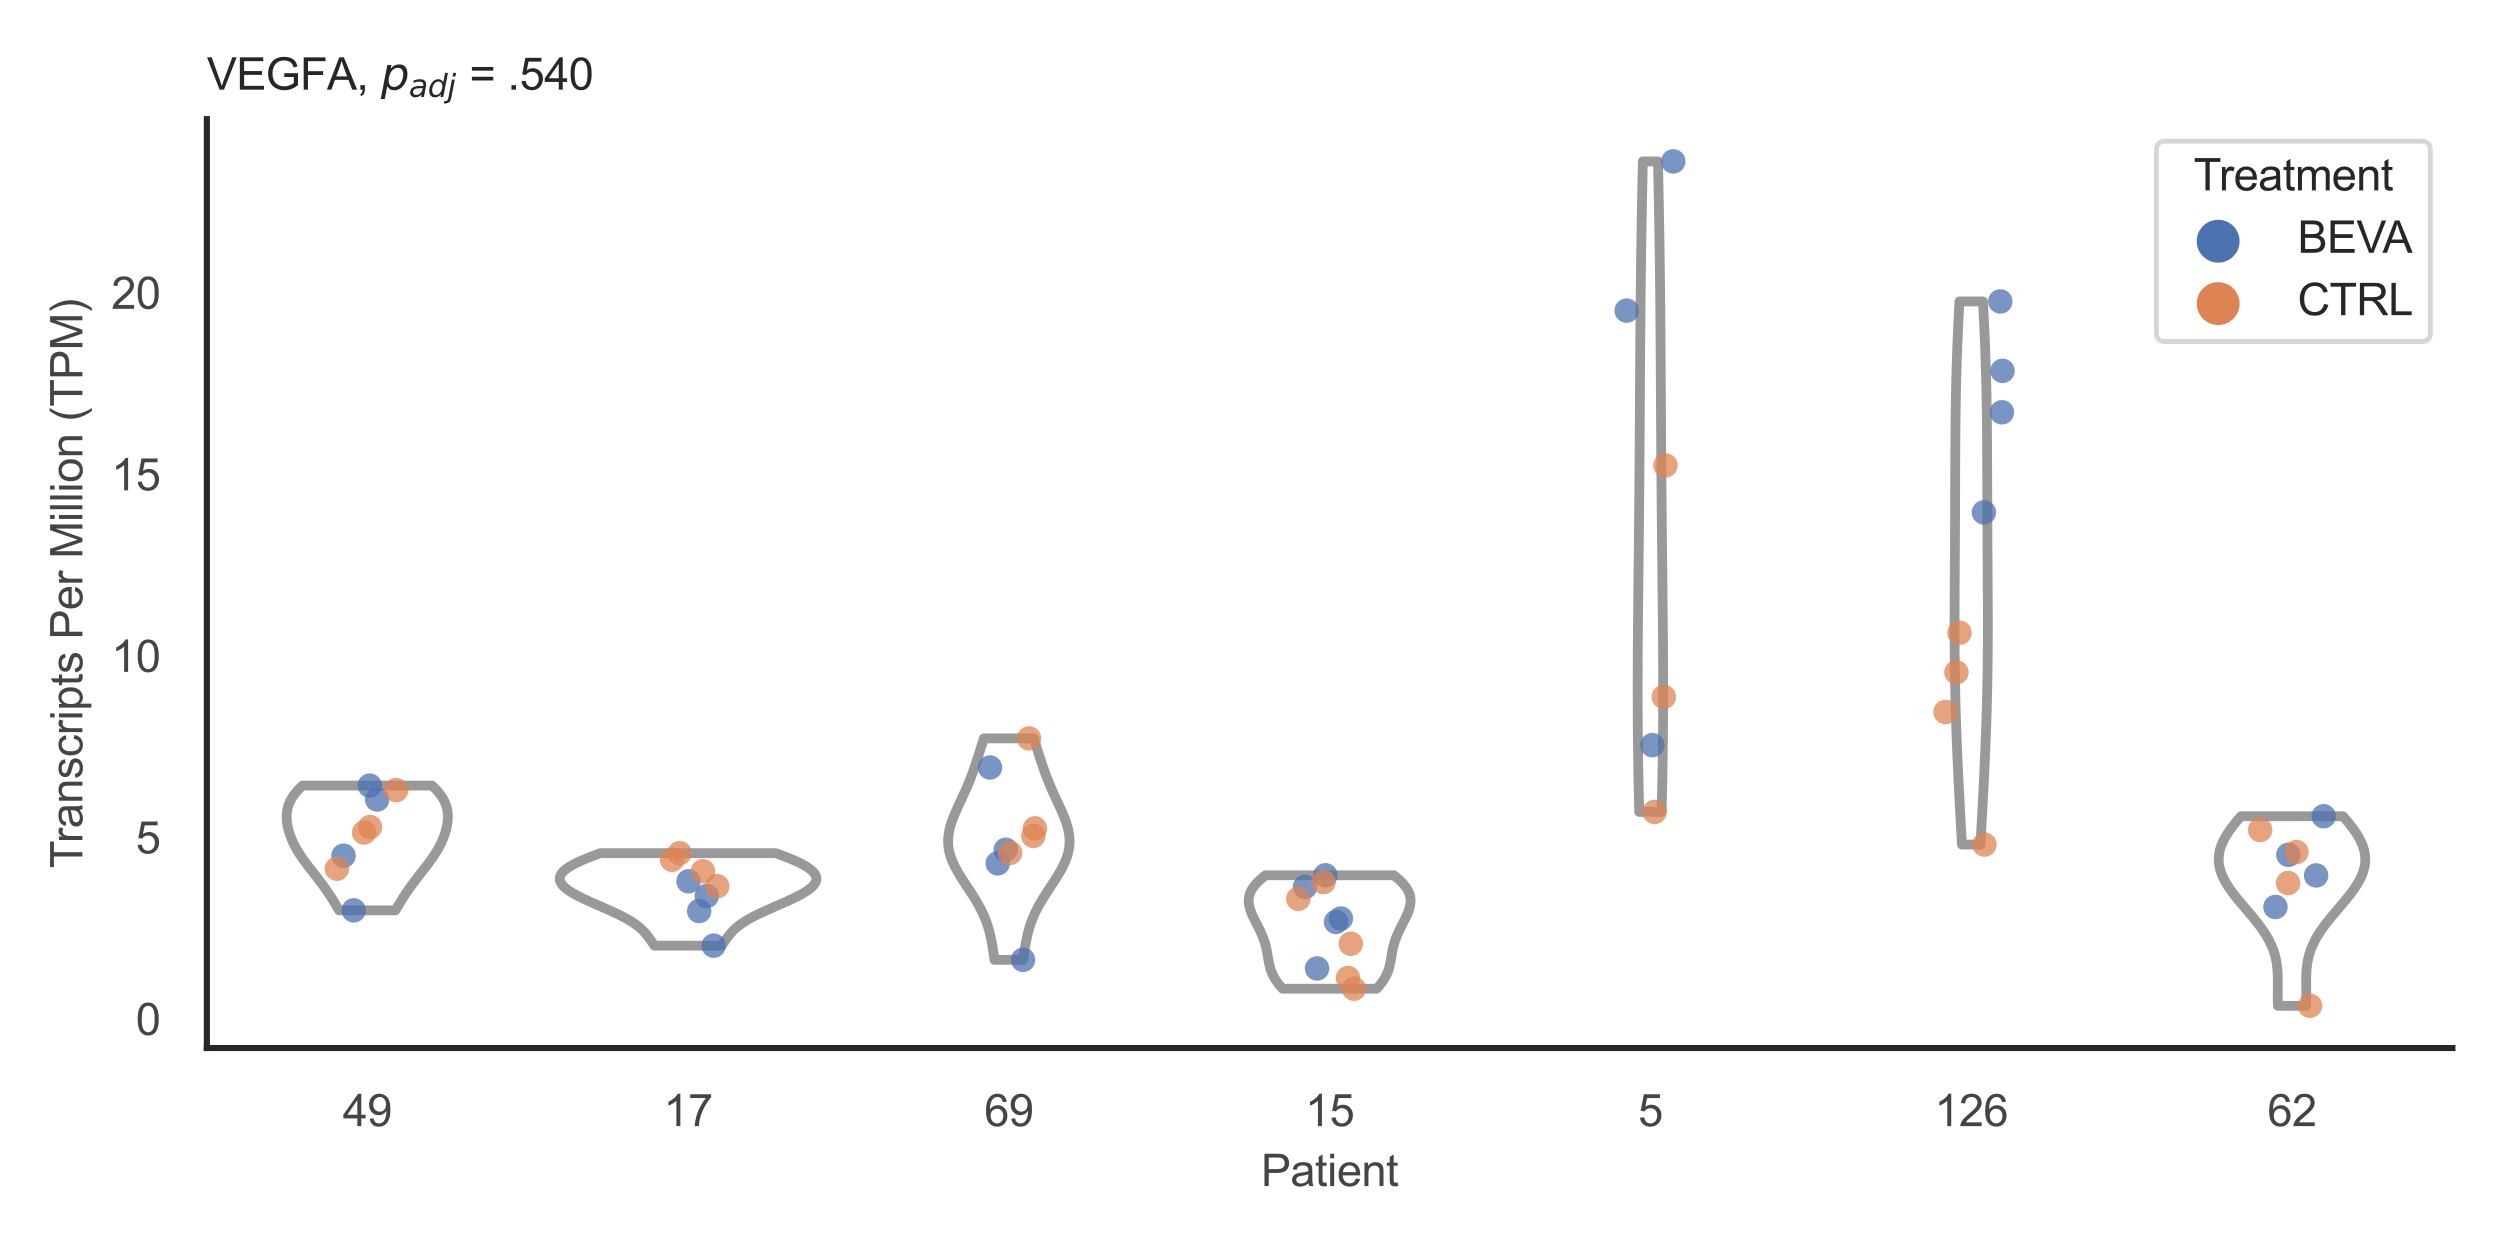 <?xml version="1.0" encoding="utf-8" standalone="no"?>
<!DOCTYPE svg PUBLIC "-//W3C//DTD SVG 1.1//EN"
  "http://www.w3.org/Graphics/SVG/1.1/DTD/svg11.dtd">
<svg xmlns:xlink="http://www.w3.org/1999/xlink" width="510.236pt" height="255.118pt" viewBox="0 0 510.236 255.118" xmlns="http://www.w3.org/2000/svg" version="1.1">
 <defs>
  <style type="text/css">*{stroke-linejoin: round; stroke-linecap: butt}</style>
 </defs>
 <g id="figure_1">
  <g id="patch_1">
   <path d="M 0 255.118 
L 510.236 255.118 
L 510.236 0 
L 0 0 
z
" style="fill: #ffffff"/>
  </g>
  <g id="axes_1">
   <g id="patch_2">
    <path d="M 42.22 213.898 
L 500.516 213.898 
L 500.516 24.32 
L 42.22 24.32 
z
" style="fill: #ffffff"/>
   </g>
   <g id="matplotlib.axis_1">
    <g id="xtick_1">
     <g id="text_1">
      <!-- 49 -->
      <g style="fill: #444444" transform="translate(69.951 229.84)scale(0.09 -0.09)">
       <defs>
        <path id="ArialMT-34" d="M 2069 0 
L 2069 1097 
L 81 1097 
L 81 1613 
L 2172 4581 
L 2631 4581 
L 2631 1613 
L 3250 1613 
L 3250 1097 
L 2631 1097 
L 2631 0 
L 2069 0 
z
M 2069 1613 
L 2069 3678 
L 634 1613 
L 2069 1613 
z
" transform="scale(0.016)"/>
        <path id="ArialMT-39" d="M 350 1059 
L 891 1109 
Q 959 728 1153 556 
Q 1347 384 1650 384 
Q 1909 384 2104 503 
Q 2300 622 2425 820 
Q 2550 1019 2634 1356 
Q 2719 1694 2719 2044 
Q 2719 2081 2716 2156 
Q 2547 1888 2255 1720 
Q 1963 1553 1622 1553 
Q 1053 1553 659 1965 
Q 266 2378 266 3053 
Q 266 3750 677 4175 
Q 1088 4600 1706 4600 
Q 2153 4600 2523 4359 
Q 2894 4119 3086 3673 
Q 3278 3228 3278 2384 
Q 3278 1506 3087 986 
Q 2897 466 2520 194 
Q 2144 -78 1638 -78 
Q 1100 -78 759 220 
Q 419 519 350 1059 
z
M 2653 3081 
Q 2653 3566 2395 3850 
Q 2138 4134 1775 4134 
Q 1400 4134 1122 3828 
Q 844 3522 844 3034 
Q 844 2597 1108 2323 
Q 1372 2050 1759 2050 
Q 2150 2050 2401 2323 
Q 2653 2597 2653 3081 
z
" transform="scale(0.016)"/>
       </defs>
       <use xlink:href="#ArialMT-34"/>
       <use xlink:href="#ArialMT-39" x="55.615"/>
      </g>
     </g>
    </g>
    <g id="xtick_2">
     <g id="text_2">
      <!-- 17 -->
      <g style="fill: #444444" transform="translate(135.421 229.84)scale(0.09 -0.09)">
       <defs>
        <path id="ArialMT-31" d="M 2384 0 
L 1822 0 
L 1822 3584 
Q 1619 3391 1289 3197 
Q 959 3003 697 2906 
L 697 3450 
Q 1169 3672 1522 3987 
Q 1875 4303 2022 4600 
L 2384 4600 
L 2384 0 
z
" transform="scale(0.016)"/>
        <path id="ArialMT-37" d="M 303 3981 
L 303 4522 
L 3269 4522 
L 3269 4084 
Q 2831 3619 2401 2847 
Q 1972 2075 1738 1259 
Q 1569 684 1522 0 
L 944 0 
Q 953 541 1156 1306 
Q 1359 2072 1739 2783 
Q 2119 3494 2547 3981 
L 303 3981 
z
" transform="scale(0.016)"/>
       </defs>
       <use xlink:href="#ArialMT-31"/>
       <use xlink:href="#ArialMT-37" x="55.615"/>
      </g>
     </g>
    </g>
    <g id="xtick_3">
     <g id="text_3">
      <!-- 69 -->
      <g style="fill: #444444" transform="translate(200.892 229.84)scale(0.09 -0.09)">
       <defs>
        <path id="ArialMT-36" d="M 3184 3459 
L 2625 3416 
Q 2550 3747 2413 3897 
Q 2184 4138 1850 4138 
Q 1581 4138 1378 3988 
Q 1113 3794 959 3422 
Q 806 3050 800 2363 
Q 1003 2672 1297 2822 
Q 1591 2972 1913 2972 
Q 2475 2972 2870 2558 
Q 3266 2144 3266 1488 
Q 3266 1056 3080 686 
Q 2894 316 2569 119 
Q 2244 -78 1831 -78 
Q 1128 -78 684 439 
Q 241 956 241 2144 
Q 241 3472 731 4075 
Q 1159 4600 1884 4600 
Q 2425 4600 2770 4297 
Q 3116 3994 3184 3459 
z
M 888 1484 
Q 888 1194 1011 928 
Q 1134 663 1356 523 
Q 1578 384 1822 384 
Q 2178 384 2434 671 
Q 2691 959 2691 1453 
Q 2691 1928 2437 2201 
Q 2184 2475 1800 2475 
Q 1419 2475 1153 2201 
Q 888 1928 888 1484 
z
" transform="scale(0.016)"/>
       </defs>
       <use xlink:href="#ArialMT-36"/>
       <use xlink:href="#ArialMT-39" x="55.615"/>
      </g>
     </g>
    </g>
    <g id="xtick_4">
     <g id="text_4">
      <!-- 15 -->
      <g style="fill: #444444" transform="translate(266.363 229.84)scale(0.09 -0.09)">
       <defs>
        <path id="ArialMT-35" d="M 266 1200 
L 856 1250 
Q 922 819 1161 601 
Q 1400 384 1738 384 
Q 2144 384 2425 690 
Q 2706 997 2706 1503 
Q 2706 1984 2436 2262 
Q 2166 2541 1728 2541 
Q 1456 2541 1237 2417 
Q 1019 2294 894 2097 
L 366 2166 
L 809 4519 
L 3088 4519 
L 3088 3981 
L 1259 3981 
L 1013 2750 
Q 1425 3038 1878 3038 
Q 2478 3038 2890 2622 
Q 3303 2206 3303 1553 
Q 3303 931 2941 478 
Q 2500 -78 1738 -78 
Q 1113 -78 717 272 
Q 322 622 266 1200 
z
" transform="scale(0.016)"/>
       </defs>
       <use xlink:href="#ArialMT-31"/>
       <use xlink:href="#ArialMT-35" x="55.615"/>
      </g>
     </g>
    </g>
    <g id="xtick_5">
     <g id="text_5">
      <!-- 5 -->
      <g style="fill: #444444" transform="translate(334.337 229.84)scale(0.09 -0.09)">
       <use xlink:href="#ArialMT-35"/>
      </g>
     </g>
    </g>
    <g id="xtick_6">
     <g id="text_6">
      <!-- 126 -->
      <g style="fill: #444444" transform="translate(394.803 229.84)scale(0.09 -0.09)">
       <defs>
        <path id="ArialMT-32" d="M 3222 541 
L 3222 0 
L 194 0 
Q 188 203 259 391 
Q 375 700 629 1000 
Q 884 1300 1366 1694 
Q 2113 2306 2375 2664 
Q 2638 3022 2638 3341 
Q 2638 3675 2398 3904 
Q 2159 4134 1775 4134 
Q 1369 4134 1125 3890 
Q 881 3647 878 3216 
L 300 3275 
Q 359 3922 746 4261 
Q 1134 4600 1788 4600 
Q 2447 4600 2831 4234 
Q 3216 3869 3216 3328 
Q 3216 3053 3103 2787 
Q 2991 2522 2730 2228 
Q 2469 1934 1863 1422 
Q 1356 997 1212 845 
Q 1069 694 975 541 
L 3222 541 
z
" transform="scale(0.016)"/>
       </defs>
       <use xlink:href="#ArialMT-31"/>
       <use xlink:href="#ArialMT-32" x="55.615"/>
       <use xlink:href="#ArialMT-36" x="111.23"/>
      </g>
     </g>
    </g>
    <g id="xtick_7">
     <g id="text_7">
      <!-- 62 -->
      <g style="fill: #444444" transform="translate(462.776 229.84)scale(0.09 -0.09)">
       <use xlink:href="#ArialMT-36"/>
       <use xlink:href="#ArialMT-32" x="55.615"/>
      </g>
     </g>
    </g>
    <g id="text_8">
     <!-- Patient -->
     <g style="fill: #444444" transform="translate(257.359 242.071)scale(0.09 -0.09)">
      <defs>
       <path id="ArialMT-50" d="M 494 0 
L 494 4581 
L 2222 4581 
Q 2678 4581 2919 4538 
Q 3256 4481 3484 4323 
Q 3713 4166 3852 3881 
Q 3991 3597 3991 3256 
Q 3991 2672 3619 2267 
Q 3247 1863 2275 1863 
L 1100 1863 
L 1100 0 
L 494 0 
z
M 1100 2403 
L 2284 2403 
Q 2872 2403 3119 2622 
Q 3366 2841 3366 3238 
Q 3366 3525 3220 3729 
Q 3075 3934 2838 4000 
Q 2684 4041 2272 4041 
L 1100 4041 
L 1100 2403 
z
" transform="scale(0.016)"/>
       <path id="ArialMT-61" d="M 2588 409 
Q 2275 144 1986 34 
Q 1697 -75 1366 -75 
Q 819 -75 525 192 
Q 231 459 231 875 
Q 231 1119 342 1320 
Q 453 1522 633 1644 
Q 813 1766 1038 1828 
Q 1203 1872 1538 1913 
Q 2219 1994 2541 2106 
Q 2544 2222 2544 2253 
Q 2544 2597 2384 2738 
Q 2169 2928 1744 2928 
Q 1347 2928 1158 2789 
Q 969 2650 878 2297 
L 328 2372 
Q 403 2725 575 2942 
Q 747 3159 1072 3276 
Q 1397 3394 1825 3394 
Q 2250 3394 2515 3294 
Q 2781 3194 2906 3042 
Q 3031 2891 3081 2659 
Q 3109 2516 3109 2141 
L 3109 1391 
Q 3109 606 3145 398 
Q 3181 191 3288 0 
L 2700 0 
Q 2613 175 2588 409 
z
M 2541 1666 
Q 2234 1541 1622 1453 
Q 1275 1403 1131 1340 
Q 988 1278 909 1158 
Q 831 1038 831 891 
Q 831 666 1001 516 
Q 1172 366 1500 366 
Q 1825 366 2078 508 
Q 2331 650 2450 897 
Q 2541 1088 2541 1459 
L 2541 1666 
z
" transform="scale(0.016)"/>
       <path id="ArialMT-74" d="M 1650 503 
L 1731 6 
Q 1494 -44 1306 -44 
Q 1000 -44 831 53 
Q 663 150 594 308 
Q 525 466 525 972 
L 525 2881 
L 113 2881 
L 113 3319 
L 525 3319 
L 525 4141 
L 1084 4478 
L 1084 3319 
L 1650 3319 
L 1650 2881 
L 1084 2881 
L 1084 941 
Q 1084 700 1114 631 
Q 1144 563 1211 522 
Q 1278 481 1403 481 
Q 1497 481 1650 503 
z
" transform="scale(0.016)"/>
       <path id="ArialMT-69" d="M 425 3934 
L 425 4581 
L 988 4581 
L 988 3934 
L 425 3934 
z
M 425 0 
L 425 3319 
L 988 3319 
L 988 0 
L 425 0 
z
" transform="scale(0.016)"/>
       <path id="ArialMT-65" d="M 2694 1069 
L 3275 997 
Q 3138 488 2766 206 
Q 2394 -75 1816 -75 
Q 1088 -75 661 373 
Q 234 822 234 1631 
Q 234 2469 665 2931 
Q 1097 3394 1784 3394 
Q 2450 3394 2872 2941 
Q 3294 2488 3294 1666 
Q 3294 1616 3291 1516 
L 816 1516 
Q 847 969 1125 678 
Q 1403 388 1819 388 
Q 2128 388 2347 550 
Q 2566 713 2694 1069 
z
M 847 1978 
L 2700 1978 
Q 2663 2397 2488 2606 
Q 2219 2931 1791 2931 
Q 1403 2931 1139 2672 
Q 875 2413 847 1978 
z
" transform="scale(0.016)"/>
       <path id="ArialMT-6e" d="M 422 0 
L 422 3319 
L 928 3319 
L 928 2847 
Q 1294 3394 1984 3394 
Q 2284 3394 2536 3286 
Q 2788 3178 2913 3003 
Q 3038 2828 3088 2588 
Q 3119 2431 3119 2041 
L 3119 0 
L 2556 0 
L 2556 2019 
Q 2556 2363 2490 2533 
Q 2425 2703 2258 2804 
Q 2091 2906 1866 2906 
Q 1506 2906 1245 2678 
Q 984 2450 984 1813 
L 984 0 
L 422 0 
z
" transform="scale(0.016)"/>
      </defs>
      <use xlink:href="#ArialMT-50"/>
      <use xlink:href="#ArialMT-61" x="66.699"/>
      <use xlink:href="#ArialMT-74" x="122.314"/>
      <use xlink:href="#ArialMT-69" x="150.098"/>
      <use xlink:href="#ArialMT-65" x="172.314"/>
      <use xlink:href="#ArialMT-6e" x="227.93"/>
      <use xlink:href="#ArialMT-74" x="283.545"/>
     </g>
    </g>
   </g>
   <g id="matplotlib.axis_2">
    <g id="ytick_1">
     <g id="text_9">
      <!-- 0 -->
      <g style="fill: #444444" transform="translate(27.715 211.233)scale(0.09 -0.09)">
       <defs>
        <path id="ArialMT-30" d="M 266 2259 
Q 266 3072 433 3567 
Q 600 4063 929 4331 
Q 1259 4600 1759 4600 
Q 2128 4600 2406 4451 
Q 2684 4303 2865 4023 
Q 3047 3744 3150 3342 
Q 3253 2941 3253 2259 
Q 3253 1453 3087 958 
Q 2922 463 2592 192 
Q 2263 -78 1759 -78 
Q 1097 -78 719 397 
Q 266 969 266 2259 
z
M 844 2259 
Q 844 1131 1108 757 
Q 1372 384 1759 384 
Q 2147 384 2411 759 
Q 2675 1134 2675 2259 
Q 2675 3391 2411 3762 
Q 2147 4134 1753 4134 
Q 1366 4134 1134 3806 
Q 844 3388 844 2259 
z
" transform="scale(0.016)"/>
       </defs>
       <use xlink:href="#ArialMT-30"/>
      </g>
     </g>
    </g>
    <g id="ytick_2">
     <g id="text_10">
      <!-- 5 -->
      <g style="fill: #444444" transform="translate(27.715 174.18)scale(0.09 -0.09)">
       <use xlink:href="#ArialMT-35"/>
      </g>
     </g>
    </g>
    <g id="ytick_3">
     <g id="text_11">
      <!-- 10 -->
      <g style="fill: #444444" transform="translate(22.71 137.127)scale(0.09 -0.09)">
       <use xlink:href="#ArialMT-31"/>
       <use xlink:href="#ArialMT-30" x="55.615"/>
      </g>
     </g>
    </g>
    <g id="ytick_4">
     <g id="text_12">
      <!-- 15 -->
      <g style="fill: #444444" transform="translate(22.71 100.074)scale(0.09 -0.09)">
       <use xlink:href="#ArialMT-31"/>
       <use xlink:href="#ArialMT-35" x="55.615"/>
      </g>
     </g>
    </g>
    <g id="ytick_5">
     <g id="text_13">
      <!-- 20 -->
      <g style="fill: #444444" transform="translate(22.71 63.021)scale(0.09 -0.09)">
       <use xlink:href="#ArialMT-32"/>
       <use xlink:href="#ArialMT-30" x="55.615"/>
      </g>
     </g>
    </g>
    <g id="text_14">
     <!-- Transcripts Per Million (TPM) -->
     <g style="fill: #444444" transform="translate(16.816 177.194)rotate(-90)scale(0.09 -0.09)">
      <defs>
       <path id="ArialMT-54" d="M 1659 0 
L 1659 4041 
L 150 4041 
L 150 4581 
L 3781 4581 
L 3781 4041 
L 2266 4041 
L 2266 0 
L 1659 0 
z
" transform="scale(0.016)"/>
       <path id="ArialMT-72" d="M 416 0 
L 416 3319 
L 922 3319 
L 922 2816 
Q 1116 3169 1280 3281 
Q 1444 3394 1641 3394 
Q 1925 3394 2219 3213 
L 2025 2691 
Q 1819 2813 1613 2813 
Q 1428 2813 1281 2702 
Q 1134 2591 1072 2394 
Q 978 2094 978 1738 
L 978 0 
L 416 0 
z
" transform="scale(0.016)"/>
       <path id="ArialMT-73" d="M 197 991 
L 753 1078 
Q 800 744 1014 566 
Q 1228 388 1613 388 
Q 2000 388 2187 545 
Q 2375 703 2375 916 
Q 2375 1106 2209 1216 
Q 2094 1291 1634 1406 
Q 1016 1563 777 1677 
Q 538 1791 414 1992 
Q 291 2194 291 2438 
Q 291 2659 392 2848 
Q 494 3038 669 3163 
Q 800 3259 1026 3326 
Q 1253 3394 1513 3394 
Q 1903 3394 2198 3281 
Q 2494 3169 2634 2976 
Q 2775 2784 2828 2463 
L 2278 2388 
Q 2241 2644 2061 2787 
Q 1881 2931 1553 2931 
Q 1166 2931 1000 2803 
Q 834 2675 834 2503 
Q 834 2394 903 2306 
Q 972 2216 1119 2156 
Q 1203 2125 1616 2013 
Q 2213 1853 2448 1751 
Q 2684 1650 2818 1456 
Q 2953 1263 2953 975 
Q 2953 694 2789 445 
Q 2625 197 2315 61 
Q 2006 -75 1616 -75 
Q 969 -75 630 194 
Q 291 463 197 991 
z
" transform="scale(0.016)"/>
       <path id="ArialMT-63" d="M 2588 1216 
L 3141 1144 
Q 3050 572 2676 248 
Q 2303 -75 1759 -75 
Q 1078 -75 664 370 
Q 250 816 250 1647 
Q 250 2184 428 2587 
Q 606 2991 970 3192 
Q 1334 3394 1763 3394 
Q 2303 3394 2647 3120 
Q 2991 2847 3088 2344 
L 2541 2259 
Q 2463 2594 2264 2762 
Q 2066 2931 1784 2931 
Q 1359 2931 1093 2626 
Q 828 2322 828 1663 
Q 828 994 1084 691 
Q 1341 388 1753 388 
Q 2084 388 2306 591 
Q 2528 794 2588 1216 
z
" transform="scale(0.016)"/>
       <path id="ArialMT-70" d="M 422 -1272 
L 422 3319 
L 934 3319 
L 934 2888 
Q 1116 3141 1344 3267 
Q 1572 3394 1897 3394 
Q 2322 3394 2647 3175 
Q 2972 2956 3137 2557 
Q 3303 2159 3303 1684 
Q 3303 1175 3120 767 
Q 2938 359 2589 142 
Q 2241 -75 1856 -75 
Q 1575 -75 1351 44 
Q 1128 163 984 344 
L 984 -1272 
L 422 -1272 
z
M 931 1641 
Q 931 1000 1190 694 
Q 1450 388 1819 388 
Q 2194 388 2461 705 
Q 2728 1022 2728 1688 
Q 2728 2322 2467 2637 
Q 2206 2953 1844 2953 
Q 1484 2953 1207 2617 
Q 931 2281 931 1641 
z
" transform="scale(0.016)"/>
       <path id="ArialMT-20" transform="scale(0.016)"/>
       <path id="ArialMT-4d" d="M 475 0 
L 475 4581 
L 1388 4581 
L 2472 1338 
Q 2622 884 2691 659 
Q 2769 909 2934 1394 
L 4031 4581 
L 4847 4581 
L 4847 0 
L 4263 0 
L 4263 3834 
L 2931 0 
L 2384 0 
L 1059 3900 
L 1059 0 
L 475 0 
z
" transform="scale(0.016)"/>
       <path id="ArialMT-6c" d="M 409 0 
L 409 4581 
L 972 4581 
L 972 0 
L 409 0 
z
" transform="scale(0.016)"/>
       <path id="ArialMT-6f" d="M 213 1659 
Q 213 2581 725 3025 
Q 1153 3394 1769 3394 
Q 2453 3394 2887 2945 
Q 3322 2497 3322 1706 
Q 3322 1066 3130 698 
Q 2938 331 2570 128 
Q 2203 -75 1769 -75 
Q 1072 -75 642 372 
Q 213 819 213 1659 
z
M 791 1659 
Q 791 1022 1069 705 
Q 1347 388 1769 388 
Q 2188 388 2466 706 
Q 2744 1025 2744 1678 
Q 2744 2294 2464 2611 
Q 2184 2928 1769 2928 
Q 1347 2928 1069 2612 
Q 791 2297 791 1659 
z
" transform="scale(0.016)"/>
       <path id="ArialMT-28" d="M 1497 -1347 
Q 1031 -759 709 28 
Q 388 816 388 1659 
Q 388 2403 628 3084 
Q 909 3875 1497 4659 
L 1900 4659 
Q 1522 4009 1400 3731 
Q 1209 3300 1100 2831 
Q 966 2247 966 1656 
Q 966 153 1900 -1347 
L 1497 -1347 
z
" transform="scale(0.016)"/>
       <path id="ArialMT-29" d="M 791 -1347 
L 388 -1347 
Q 1322 153 1322 1656 
Q 1322 2244 1188 2822 
Q 1081 3291 891 3722 
Q 769 4003 388 4659 
L 791 4659 
Q 1378 3875 1659 3084 
Q 1900 2403 1900 1659 
Q 1900 816 1576 28 
Q 1253 -759 791 -1347 
z
" transform="scale(0.016)"/>
      </defs>
      <use xlink:href="#ArialMT-54"/>
      <use xlink:href="#ArialMT-72" x="57.334"/>
      <use xlink:href="#ArialMT-61" x="90.635"/>
      <use xlink:href="#ArialMT-6e" x="146.25"/>
      <use xlink:href="#ArialMT-73" x="201.865"/>
      <use xlink:href="#ArialMT-63" x="251.865"/>
      <use xlink:href="#ArialMT-72" x="301.865"/>
      <use xlink:href="#ArialMT-69" x="335.166"/>
      <use xlink:href="#ArialMT-70" x="357.383"/>
      <use xlink:href="#ArialMT-74" x="412.998"/>
      <use xlink:href="#ArialMT-73" x="440.781"/>
      <use xlink:href="#ArialMT-20" x="490.781"/>
      <use xlink:href="#ArialMT-50" x="518.564"/>
      <use xlink:href="#ArialMT-65" x="585.264"/>
      <use xlink:href="#ArialMT-72" x="640.879"/>
      <use xlink:href="#ArialMT-20" x="674.18"/>
      <use xlink:href="#ArialMT-4d" x="701.963"/>
      <use xlink:href="#ArialMT-69" x="785.264"/>
      <use xlink:href="#ArialMT-6c" x="807.48"/>
      <use xlink:href="#ArialMT-6c" x="829.697"/>
      <use xlink:href="#ArialMT-69" x="851.914"/>
      <use xlink:href="#ArialMT-6f" x="874.131"/>
      <use xlink:href="#ArialMT-6e" x="929.746"/>
      <use xlink:href="#ArialMT-20" x="985.361"/>
      <use xlink:href="#ArialMT-28" x="1013.145"/>
      <use xlink:href="#ArialMT-54" x="1046.445"/>
      <use xlink:href="#ArialMT-50" x="1107.529"/>
      <use xlink:href="#ArialMT-4d" x="1174.229"/>
      <use xlink:href="#ArialMT-29" x="1257.529"/>
     </g>
    </g>
   </g>
   <g id="PolyCollection_1">
    <defs>
     <path id="mca7febaae6" d="M 80.701 -69.317 
L 69.21 -69.317 
L 69.059 -69.575 
L 68.906 -69.832 
L 68.754 -70.089 
L 68.6 -70.346 
L 68.444 -70.604 
L 68.288 -70.861 
L 68.13 -71.118 
L 67.971 -71.375 
L 67.809 -71.633 
L 67.646 -71.89 
L 67.481 -72.147 
L 67.313 -72.404 
L 67.144 -72.662 
L 66.972 -72.919 
L 66.797 -73.176 
L 66.62 -73.433 
L 66.44 -73.691 
L 66.258 -73.948 
L 66.074 -74.205 
L 65.887 -74.462 
L 65.697 -74.72 
L 65.506 -74.977 
L 65.313 -75.234 
L 65.117 -75.491 
L 64.92 -75.749 
L 64.722 -76.006 
L 64.522 -76.263 
L 64.322 -76.52 
L 64.121 -76.778 
L 63.92 -77.035 
L 63.719 -77.292 
L 63.518 -77.549 
L 63.318 -77.807 
L 63.119 -78.064 
L 62.921 -78.321 
L 62.725 -78.578 
L 62.532 -78.836 
L 62.34 -79.093 
L 62.152 -79.35 
L 61.966 -79.607 
L 61.784 -79.865 
L 61.605 -80.122 
L 61.43 -80.379 
L 61.259 -80.636 
L 61.092 -80.894 
L 60.93 -81.151 
L 60.772 -81.408 
L 60.62 -81.665 
L 60.471 -81.923 
L 60.328 -82.18 
L 60.19 -82.437 
L 60.057 -82.694 
L 59.929 -82.952 
L 59.806 -83.209 
L 59.689 -83.466 
L 59.576 -83.723 
L 59.469 -83.981 
L 59.367 -84.238 
L 59.271 -84.495 
L 59.179 -84.752 
L 59.093 -85.01 
L 59.013 -85.267 
L 58.937 -85.524 
L 58.868 -85.781 
L 58.804 -86.039 
L 58.745 -86.296 
L 58.692 -86.553 
L 58.646 -86.81 
L 58.605 -87.068 
L 58.571 -87.325 
L 58.544 -87.582 
L 58.523 -87.839 
L 58.509 -88.097 
L 58.503 -88.354 
L 58.505 -88.611 
L 58.515 -88.868 
L 58.534 -89.126 
L 58.561 -89.383 
L 58.598 -89.64 
L 58.644 -89.897 
L 58.701 -90.154 
L 58.767 -90.412 
L 58.845 -90.669 
L 58.934 -90.926 
L 59.034 -91.183 
L 59.147 -91.441 
L 59.271 -91.698 
L 59.408 -91.955 
L 59.557 -92.212 
L 59.719 -92.47 
L 59.893 -92.727 
L 60.08 -92.984 
L 60.28 -93.241 
L 60.493 -93.499 
L 60.718 -93.756 
L 60.956 -94.013 
L 61.205 -94.27 
L 61.466 -94.528 
L 61.738 -94.785 
L 88.172 -94.785 
L 88.172 -94.785 
L 88.445 -94.528 
L 88.706 -94.27 
L 88.955 -94.013 
L 89.193 -93.756 
L 89.418 -93.499 
L 89.63 -93.241 
L 89.831 -92.984 
L 90.018 -92.727 
L 90.192 -92.47 
L 90.354 -92.212 
L 90.503 -91.955 
L 90.64 -91.698 
L 90.764 -91.441 
L 90.876 -91.183 
L 90.977 -90.926 
L 91.066 -90.669 
L 91.143 -90.412 
L 91.21 -90.154 
L 91.267 -89.897 
L 91.313 -89.64 
L 91.35 -89.383 
L 91.377 -89.126 
L 91.396 -88.868 
L 91.406 -88.611 
L 91.407 -88.354 
L 91.401 -88.097 
L 91.388 -87.839 
L 91.367 -87.582 
L 91.34 -87.325 
L 91.306 -87.068 
L 91.265 -86.81 
L 91.218 -86.553 
L 91.166 -86.296 
L 91.107 -86.039 
L 91.043 -85.781 
L 90.973 -85.524 
L 90.898 -85.267 
L 90.818 -85.01 
L 90.732 -84.752 
L 90.64 -84.495 
L 90.544 -84.238 
L 90.442 -83.981 
L 90.335 -83.723 
L 90.222 -83.466 
L 90.105 -83.209 
L 89.982 -82.952 
L 89.854 -82.694 
L 89.721 -82.437 
L 89.583 -82.18 
L 89.44 -81.923 
L 89.291 -81.665 
L 89.138 -81.408 
L 88.981 -81.151 
L 88.818 -80.894 
L 88.652 -80.636 
L 88.481 -80.379 
L 88.306 -80.122 
L 88.127 -79.865 
L 87.945 -79.607 
L 87.759 -79.35 
L 87.571 -79.093 
L 87.379 -78.836 
L 87.185 -78.578 
L 86.99 -78.321 
L 86.792 -78.064 
L 86.593 -77.807 
L 86.393 -77.549 
L 86.192 -77.292 
L 85.991 -77.035 
L 85.79 -76.778 
L 85.589 -76.52 
L 85.388 -76.263 
L 85.189 -76.006 
L 84.991 -75.749 
L 84.794 -75.491 
L 84.598 -75.234 
L 84.405 -74.977 
L 84.213 -74.72 
L 84.024 -74.462 
L 83.837 -74.205 
L 83.653 -73.948 
L 83.471 -73.691 
L 83.291 -73.433 
L 83.114 -73.176 
L 82.939 -72.919 
L 82.767 -72.662 
L 82.597 -72.404 
L 82.43 -72.147 
L 82.265 -71.89 
L 82.101 -71.633 
L 81.94 -71.375 
L 81.781 -71.118 
L 81.623 -70.861 
L 81.466 -70.604 
L 81.311 -70.346 
L 81.157 -70.089 
L 81.004 -69.832 
L 80.852 -69.575 
L 80.701 -69.317 
z
" style="stroke: #999999; stroke-width: 2"/>
    </defs>
    <g clip-path="url(#pc174ba771d)">
     <use xlink:href="#mca7febaae6" x="0" y="255.118" style="fill: #ffffff; stroke: #999999; stroke-width: 2"/>
    </g>
   </g>
   <g id="PolyCollection_2">
    <defs>
     <path id="madde615078" d="M 147.285 -62.118 
L 133.568 -62.118 
L 133.432 -62.309 
L 133.299 -62.5 
L 133.167 -62.691 
L 133.035 -62.881 
L 132.903 -63.072 
L 132.771 -63.263 
L 132.637 -63.453 
L 132.501 -63.644 
L 132.362 -63.835 
L 132.219 -64.025 
L 132.071 -64.216 
L 131.918 -64.407 
L 131.758 -64.597 
L 131.591 -64.788 
L 131.416 -64.979 
L 131.233 -65.169 
L 131.039 -65.36 
L 130.836 -65.551 
L 130.622 -65.741 
L 130.397 -65.932 
L 130.16 -66.123 
L 129.91 -66.314 
L 129.649 -66.504 
L 129.375 -66.695 
L 129.088 -66.886 
L 128.788 -67.076 
L 128.476 -67.267 
L 128.151 -67.458 
L 127.814 -67.648 
L 127.465 -67.839 
L 127.105 -68.03 
L 126.733 -68.22 
L 126.352 -68.411 
L 125.961 -68.602 
L 125.561 -68.792 
L 125.153 -68.983 
L 124.737 -69.174 
L 124.316 -69.364 
L 123.89 -69.555 
L 123.459 -69.746 
L 123.025 -69.937 
L 122.59 -70.127 
L 122.154 -70.318 
L 121.719 -70.509 
L 121.285 -70.699 
L 120.854 -70.89 
L 120.428 -71.081 
L 120.007 -71.271 
L 119.592 -71.462 
L 119.185 -71.653 
L 118.788 -71.843 
L 118.4 -72.034 
L 118.024 -72.225 
L 117.66 -72.415 
L 117.31 -72.606 
L 116.974 -72.797 
L 116.654 -72.987 
L 116.351 -73.178 
L 116.064 -73.369 
L 115.796 -73.56 
L 115.547 -73.75 
L 115.318 -73.941 
L 115.109 -74.132 
L 114.922 -74.322 
L 114.756 -74.513 
L 114.612 -74.704 
L 114.491 -74.894 
L 114.393 -75.085 
L 114.318 -75.276 
L 114.267 -75.466 
L 114.241 -75.657 
L 114.238 -75.848 
L 114.26 -76.038 
L 114.306 -76.229 
L 114.376 -76.42 
L 114.471 -76.61 
L 114.591 -76.801 
L 114.734 -76.992 
L 114.902 -77.183 
L 115.093 -77.373 
L 115.309 -77.564 
L 115.547 -77.755 
L 115.808 -77.945 
L 116.091 -78.136 
L 116.397 -78.327 
L 116.724 -78.517 
L 117.071 -78.708 
L 117.439 -78.899 
L 117.826 -79.089 
L 118.232 -79.28 
L 118.655 -79.471 
L 119.096 -79.661 
L 119.552 -79.852 
L 120.024 -80.043 
L 120.509 -80.233 
L 121.008 -80.424 
L 121.518 -80.615 
L 122.038 -80.805 
L 122.568 -80.996 
L 158.285 -80.996 
L 158.285 -80.996 
L 158.815 -80.805 
L 159.335 -80.615 
L 159.845 -80.424 
L 160.343 -80.233 
L 160.829 -80.043 
L 161.3 -79.852 
L 161.757 -79.661 
L 162.197 -79.471 
L 162.621 -79.28 
L 163.026 -79.089 
L 163.414 -78.899 
L 163.781 -78.708 
L 164.129 -78.517 
L 164.456 -78.327 
L 164.761 -78.136 
L 165.045 -77.945 
L 165.306 -77.755 
L 165.544 -77.564 
L 165.759 -77.373 
L 165.951 -77.183 
L 166.118 -76.992 
L 166.262 -76.801 
L 166.381 -76.61 
L 166.476 -76.42 
L 166.547 -76.229 
L 166.593 -76.038 
L 166.615 -75.848 
L 166.612 -75.657 
L 166.585 -75.466 
L 166.534 -75.276 
L 166.46 -75.085 
L 166.362 -74.894 
L 166.241 -74.704 
L 166.097 -74.513 
L 165.931 -74.322 
L 165.743 -74.132 
L 165.535 -73.941 
L 165.305 -73.75 
L 165.056 -73.56 
L 164.788 -73.369 
L 164.502 -73.178 
L 164.198 -72.987 
L 163.878 -72.797 
L 163.543 -72.606 
L 163.192 -72.415 
L 162.829 -72.225 
L 162.452 -72.034 
L 162.065 -71.843 
L 161.667 -71.653 
L 161.261 -71.462 
L 160.846 -71.271 
L 160.425 -71.081 
L 159.998 -70.89 
L 159.568 -70.699 
L 159.134 -70.509 
L 158.698 -70.318 
L 158.263 -70.127 
L 157.827 -69.937 
L 157.394 -69.746 
L 156.963 -69.555 
L 156.537 -69.364 
L 156.115 -69.174 
L 155.7 -68.983 
L 155.292 -68.792 
L 154.892 -68.602 
L 154.501 -68.411 
L 154.119 -68.22 
L 153.748 -68.03 
L 153.388 -67.839 
L 153.039 -67.648 
L 152.702 -67.458 
L 152.377 -67.267 
L 152.065 -67.076 
L 151.765 -66.886 
L 151.478 -66.695 
L 151.204 -66.504 
L 150.942 -66.314 
L 150.693 -66.123 
L 150.456 -65.932 
L 150.231 -65.741 
L 150.017 -65.551 
L 149.813 -65.36 
L 149.62 -65.169 
L 149.436 -64.979 
L 149.261 -64.788 
L 149.094 -64.597 
L 148.935 -64.407 
L 148.781 -64.216 
L 148.634 -64.025 
L 148.491 -63.835 
L 148.351 -63.644 
L 148.215 -63.453 
L 148.082 -63.263 
L 147.949 -63.072 
L 147.818 -62.881 
L 147.686 -62.691 
L 147.554 -62.5 
L 147.42 -62.309 
L 147.285 -62.118 
z
" style="stroke: #999999; stroke-width: 2"/>
    </defs>
    <g clip-path="url(#pc174ba771d)">
     <use xlink:href="#madde615078" x="0" y="255.118" style="fill: #ffffff; stroke: #999999; stroke-width: 2"/>
    </g>
   </g>
   <g id="PolyCollection_3">
    <defs>
     <path id="m22c912c9e0" d="M 208.835 -59.223 
L 202.959 -59.223 
L 202.896 -59.679 
L 202.831 -60.136 
L 202.766 -60.592 
L 202.698 -61.049 
L 202.628 -61.505 
L 202.555 -61.962 
L 202.477 -62.418 
L 202.394 -62.875 
L 202.306 -63.331 
L 202.211 -63.788 
L 202.108 -64.244 
L 201.998 -64.701 
L 201.878 -65.157 
L 201.749 -65.614 
L 201.61 -66.07 
L 201.46 -66.527 
L 201.299 -66.983 
L 201.126 -67.44 
L 200.941 -67.896 
L 200.745 -68.353 
L 200.536 -68.809 
L 200.316 -69.266 
L 200.084 -69.722 
L 199.841 -70.179 
L 199.588 -70.635 
L 199.324 -71.092 
L 199.051 -71.548 
L 198.771 -72.005 
L 198.483 -72.461 
L 198.19 -72.918 
L 197.893 -73.374 
L 197.593 -73.831 
L 197.292 -74.287 
L 196.991 -74.744 
L 196.692 -75.2 
L 196.397 -75.657 
L 196.108 -76.113 
L 195.827 -76.57 
L 195.555 -77.026 
L 195.294 -77.483 
L 195.045 -77.939 
L 194.811 -78.396 
L 194.592 -78.853 
L 194.391 -79.309 
L 194.208 -79.766 
L 194.044 -80.222 
L 193.901 -80.679 
L 193.779 -81.135 
L 193.679 -81.592 
L 193.6 -82.048 
L 193.545 -82.505 
L 193.511 -82.961 
L 193.5 -83.418 
L 193.511 -83.874 
L 193.543 -84.331 
L 193.596 -84.787 
L 193.669 -85.244 
L 193.76 -85.7 
L 193.869 -86.157 
L 193.995 -86.613 
L 194.136 -87.07 
L 194.29 -87.526 
L 194.457 -87.983 
L 194.635 -88.439 
L 194.822 -88.896 
L 195.017 -89.352 
L 195.218 -89.809 
L 195.424 -90.265 
L 195.633 -90.722 
L 195.845 -91.178 
L 196.058 -91.635 
L 196.27 -92.091 
L 196.482 -92.548 
L 196.691 -93.004 
L 196.898 -93.461 
L 197.101 -93.917 
L 197.301 -94.374 
L 197.496 -94.83 
L 197.686 -95.287 
L 197.872 -95.743 
L 198.053 -96.2 
L 198.229 -96.656 
L 198.4 -97.113 
L 198.567 -97.569 
L 198.73 -98.026 
L 198.889 -98.482 
L 199.044 -98.939 
L 199.197 -99.395 
L 199.348 -99.852 
L 199.496 -100.308 
L 199.643 -100.765 
L 199.789 -101.222 
L 199.934 -101.678 
L 200.079 -102.135 
L 200.224 -102.591 
L 200.369 -103.048 
L 200.516 -103.504 
L 200.663 -103.961 
L 200.812 -104.417 
L 210.983 -104.417 
L 210.983 -104.417 
L 211.131 -103.961 
L 211.279 -103.504 
L 211.425 -103.048 
L 211.571 -102.591 
L 211.716 -102.135 
L 211.861 -101.678 
L 212.006 -101.222 
L 212.152 -100.765 
L 212.298 -100.308 
L 212.447 -99.852 
L 212.597 -99.395 
L 212.75 -98.939 
L 212.906 -98.482 
L 213.065 -98.026 
L 213.228 -97.569 
L 213.395 -97.113 
L 213.566 -96.656 
L 213.742 -96.2 
L 213.923 -95.743 
L 214.108 -95.287 
L 214.299 -94.83 
L 214.494 -94.374 
L 214.693 -93.917 
L 214.896 -93.461 
L 215.103 -93.004 
L 215.313 -92.548 
L 215.524 -92.091 
L 215.737 -91.635 
L 215.949 -91.178 
L 216.161 -90.722 
L 216.371 -90.265 
L 216.577 -89.809 
L 216.778 -89.352 
L 216.972 -88.896 
L 217.159 -88.439 
L 217.337 -87.983 
L 217.504 -87.526 
L 217.659 -87.07 
L 217.799 -86.613 
L 217.925 -86.157 
L 218.034 -85.7 
L 218.126 -85.244 
L 218.198 -84.787 
L 218.251 -84.331 
L 218.283 -83.874 
L 218.294 -83.418 
L 218.283 -82.961 
L 218.25 -82.505 
L 218.194 -82.048 
L 218.116 -81.592 
L 218.016 -81.135 
L 217.894 -80.679 
L 217.75 -80.222 
L 217.587 -79.766 
L 217.404 -79.309 
L 217.202 -78.853 
L 216.984 -78.396 
L 216.749 -77.939 
L 216.501 -77.483 
L 216.24 -77.026 
L 215.967 -76.57 
L 215.686 -76.113 
L 215.397 -75.657 
L 215.102 -75.2 
L 214.804 -74.744 
L 214.503 -74.287 
L 214.202 -73.831 
L 213.901 -73.374 
L 213.604 -72.918 
L 213.311 -72.461 
L 213.024 -72.005 
L 212.743 -71.548 
L 212.47 -71.092 
L 212.207 -70.635 
L 211.953 -70.179 
L 211.71 -69.722 
L 211.478 -69.266 
L 211.258 -68.809 
L 211.05 -68.353 
L 210.853 -67.896 
L 210.669 -67.44 
L 210.496 -66.983 
L 210.335 -66.527 
L 210.185 -66.07 
L 210.045 -65.614 
L 209.916 -65.157 
L 209.797 -64.701 
L 209.686 -64.244 
L 209.584 -63.788 
L 209.489 -63.331 
L 209.4 -62.875 
L 209.317 -62.418 
L 209.24 -61.962 
L 209.166 -61.505 
L 209.096 -61.049 
L 209.028 -60.592 
L 208.963 -60.136 
L 208.899 -59.679 
L 208.835 -59.223 
z
" style="stroke: #999999; stroke-width: 2"/>
    </defs>
    <g clip-path="url(#pc174ba771d)">
     <use xlink:href="#m22c912c9e0" x="0" y="255.118" style="fill: #ffffff; stroke: #999999; stroke-width: 2"/>
    </g>
   </g>
   <g id="PolyCollection_4">
    <defs>
     <path id="m43c0e2f464" d="M 280.968 -53.331 
L 261.769 -53.331 
L 261.556 -53.565 
L 261.351 -53.798 
L 261.153 -54.032 
L 260.965 -54.266 
L 260.785 -54.5 
L 260.614 -54.734 
L 260.452 -54.968 
L 260.299 -55.201 
L 260.155 -55.435 
L 260.021 -55.669 
L 259.895 -55.903 
L 259.778 -56.137 
L 259.669 -56.37 
L 259.569 -56.604 
L 259.477 -56.838 
L 259.392 -57.072 
L 259.314 -57.306 
L 259.242 -57.54 
L 259.177 -57.773 
L 259.117 -58.007 
L 259.062 -58.241 
L 259.011 -58.475 
L 258.963 -58.709 
L 258.919 -58.942 
L 258.877 -59.176 
L 258.837 -59.41 
L 258.798 -59.644 
L 258.759 -59.878 
L 258.721 -60.112 
L 258.682 -60.345 
L 258.642 -60.579 
L 258.6 -60.813 
L 258.556 -61.047 
L 258.509 -61.281 
L 258.459 -61.514 
L 258.407 -61.748 
L 258.35 -61.982 
L 258.29 -62.216 
L 258.226 -62.45 
L 258.158 -62.684 
L 258.085 -62.917 
L 258.008 -63.151 
L 257.926 -63.385 
L 257.841 -63.619 
L 257.751 -63.853 
L 257.657 -64.086 
L 257.559 -64.32 
L 257.457 -64.554 
L 257.352 -64.788 
L 257.244 -65.022 
L 257.132 -65.256 
L 257.018 -65.489 
L 256.903 -65.723 
L 256.785 -65.957 
L 256.666 -66.191 
L 256.546 -66.425 
L 256.426 -66.658 
L 256.306 -66.892 
L 256.187 -67.126 
L 256.069 -67.36 
L 255.954 -67.594 
L 255.84 -67.828 
L 255.73 -68.061 
L 255.623 -68.295 
L 255.52 -68.529 
L 255.423 -68.763 
L 255.331 -68.997 
L 255.245 -69.23 
L 255.165 -69.464 
L 255.094 -69.698 
L 255.03 -69.932 
L 254.975 -70.166 
L 254.929 -70.4 
L 254.894 -70.633 
L 254.868 -70.867 
L 254.854 -71.101 
L 254.852 -71.335 
L 254.861 -71.569 
L 254.883 -71.802 
L 254.918 -72.036 
L 254.967 -72.27 
L 255.029 -72.504 
L 255.105 -72.738 
L 255.196 -72.972 
L 255.302 -73.205 
L 255.422 -73.439 
L 255.557 -73.673 
L 255.707 -73.907 
L 255.872 -74.141 
L 256.051 -74.374 
L 256.245 -74.608 
L 256.454 -74.842 
L 256.676 -75.076 
L 256.913 -75.31 
L 257.162 -75.544 
L 257.425 -75.777 
L 257.699 -76.011 
L 257.985 -76.245 
L 258.283 -76.479 
L 284.454 -76.479 
L 284.454 -76.479 
L 284.751 -76.245 
L 285.037 -76.011 
L 285.312 -75.777 
L 285.574 -75.544 
L 285.823 -75.31 
L 286.06 -75.076 
L 286.282 -74.842 
L 286.491 -74.608 
L 286.685 -74.374 
L 286.865 -74.141 
L 287.03 -73.907 
L 287.179 -73.673 
L 287.314 -73.439 
L 287.435 -73.205 
L 287.54 -72.972 
L 287.631 -72.738 
L 287.707 -72.504 
L 287.77 -72.27 
L 287.818 -72.036 
L 287.853 -71.802 
L 287.875 -71.569 
L 287.885 -71.335 
L 287.882 -71.101 
L 287.868 -70.867 
L 287.842 -70.633 
L 287.807 -70.4 
L 287.761 -70.166 
L 287.706 -69.932 
L 287.642 -69.698 
L 287.571 -69.464 
L 287.492 -69.23 
L 287.406 -68.997 
L 287.314 -68.763 
L 287.216 -68.529 
L 287.113 -68.295 
L 287.007 -68.061 
L 286.896 -67.828 
L 286.783 -67.594 
L 286.667 -67.36 
L 286.549 -67.126 
L 286.43 -66.892 
L 286.31 -66.658 
L 286.19 -66.425 
L 286.07 -66.191 
L 285.951 -65.957 
L 285.834 -65.723 
L 285.718 -65.489 
L 285.604 -65.256 
L 285.493 -65.022 
L 285.384 -64.788 
L 285.279 -64.554 
L 285.177 -64.32 
L 285.079 -64.086 
L 284.985 -63.853 
L 284.895 -63.619 
L 284.81 -63.385 
L 284.728 -63.151 
L 284.651 -62.917 
L 284.579 -62.684 
L 284.51 -62.45 
L 284.446 -62.216 
L 284.386 -61.982 
L 284.33 -61.748 
L 284.277 -61.514 
L 284.227 -61.281 
L 284.181 -61.047 
L 284.137 -60.813 
L 284.095 -60.579 
L 284.054 -60.345 
L 284.015 -60.112 
L 283.977 -59.878 
L 283.938 -59.644 
L 283.899 -59.41 
L 283.859 -59.176 
L 283.817 -58.942 
L 283.773 -58.709 
L 283.726 -58.475 
L 283.675 -58.241 
L 283.619 -58.007 
L 283.559 -57.773 
L 283.494 -57.54 
L 283.422 -57.306 
L 283.344 -57.072 
L 283.259 -56.838 
L 283.167 -56.604 
L 283.067 -56.37 
L 282.958 -56.137 
L 282.841 -55.903 
L 282.715 -55.669 
L 282.581 -55.435 
L 282.437 -55.201 
L 282.284 -54.968 
L 282.122 -54.734 
L 281.951 -54.5 
L 281.771 -54.266 
L 281.583 -54.032 
L 281.386 -53.798 
L 281.181 -53.565 
L 280.968 -53.331 
z
" style="stroke: #999999; stroke-width: 2"/>
    </defs>
    <g clip-path="url(#pc174ba771d)">
     <use xlink:href="#m43c0e2f464" x="0" y="255.118" style="fill: #ffffff; stroke: #999999; stroke-width: 2"/>
    </g>
   </g>
   <g id="PolyCollection_5">
    <defs>
     <path id="mf54dfbf975" d="M 339.124 -89.411 
L 334.554 -89.411 
L 334.521 -90.752 
L 334.489 -92.093 
L 334.458 -93.434 
L 334.43 -94.775 
L 334.404 -96.117 
L 334.379 -97.458 
L 334.357 -98.799 
L 334.336 -100.14 
L 334.318 -101.481 
L 334.301 -102.822 
L 334.287 -104.163 
L 334.274 -105.504 
L 334.263 -106.845 
L 334.254 -108.187 
L 334.247 -109.528 
L 334.242 -110.869 
L 334.239 -112.21 
L 334.237 -113.551 
L 334.237 -114.892 
L 334.238 -116.233 
L 334.241 -117.574 
L 334.245 -118.915 
L 334.251 -120.257 
L 334.258 -121.598 
L 334.266 -122.939 
L 334.275 -124.28 
L 334.284 -125.621 
L 334.295 -126.962 
L 334.307 -128.303 
L 334.319 -129.644 
L 334.332 -130.985 
L 334.345 -132.327 
L 334.358 -133.668 
L 334.372 -135.009 
L 334.386 -136.35 
L 334.401 -137.691 
L 334.415 -139.032 
L 334.429 -140.373 
L 334.444 -141.714 
L 334.458 -143.055 
L 334.472 -144.397 
L 334.486 -145.738 
L 334.499 -147.079 
L 334.512 -148.42 
L 334.525 -149.761 
L 334.538 -151.102 
L 334.55 -152.443 
L 334.561 -153.784 
L 334.573 -155.125 
L 334.584 -156.467 
L 334.594 -157.808 
L 334.604 -159.149 
L 334.614 -160.49 
L 334.624 -161.831 
L 334.633 -163.172 
L 334.642 -164.513 
L 334.65 -165.854 
L 334.658 -167.195 
L 334.666 -168.537 
L 334.674 -169.878 
L 334.682 -171.219 
L 334.69 -172.56 
L 334.697 -173.901 
L 334.705 -175.242 
L 334.713 -176.583 
L 334.72 -177.924 
L 334.728 -179.265 
L 334.737 -180.606 
L 334.745 -181.948 
L 334.754 -183.289 
L 334.763 -184.63 
L 334.773 -185.971 
L 334.783 -187.312 
L 334.793 -188.653 
L 334.804 -189.994 
L 334.816 -191.335 
L 334.828 -192.676 
L 334.841 -194.018 
L 334.855 -195.359 
L 334.87 -196.7 
L 334.885 -198.041 
L 334.901 -199.382 
L 334.917 -200.723 
L 334.935 -202.064 
L 334.953 -203.405 
L 334.973 -204.746 
L 334.993 -206.088 
L 335.014 -207.429 
L 335.035 -208.77 
L 335.058 -210.111 
L 335.081 -211.452 
L 335.106 -212.793 
L 335.131 -214.134 
L 335.157 -215.475 
L 335.183 -216.816 
L 335.211 -218.158 
L 335.239 -219.499 
L 335.268 -220.84 
L 335.297 -222.181 
L 338.381 -222.181 
L 338.381 -222.181 
L 338.41 -220.84 
L 338.439 -219.499 
L 338.467 -218.158 
L 338.495 -216.816 
L 338.521 -215.475 
L 338.547 -214.134 
L 338.572 -212.793 
L 338.597 -211.452 
L 338.62 -210.111 
L 338.643 -208.77 
L 338.664 -207.429 
L 338.685 -206.088 
L 338.705 -204.746 
L 338.725 -203.405 
L 338.743 -202.064 
L 338.761 -200.723 
L 338.777 -199.382 
L 338.793 -198.041 
L 338.808 -196.7 
L 338.823 -195.359 
L 338.837 -194.018 
L 338.85 -192.676 
L 338.862 -191.335 
L 338.874 -189.994 
L 338.885 -188.653 
L 338.895 -187.312 
L 338.905 -185.971 
L 338.915 -184.63 
L 338.924 -183.289 
L 338.933 -181.948 
L 338.941 -180.606 
L 338.95 -179.265 
L 338.958 -177.924 
L 338.965 -176.583 
L 338.973 -175.242 
L 338.981 -173.901 
L 338.988 -172.56 
L 338.996 -171.219 
L 339.004 -169.878 
L 339.012 -168.537 
L 339.02 -167.195 
L 339.028 -165.854 
L 339.036 -164.513 
L 339.045 -163.172 
L 339.054 -161.831 
L 339.064 -160.49 
L 339.074 -159.149 
L 339.084 -157.808 
L 339.094 -156.467 
L 339.105 -155.125 
L 339.117 -153.784 
L 339.128 -152.443 
L 339.14 -151.102 
L 339.153 -149.761 
L 339.166 -148.42 
L 339.179 -147.079 
L 339.192 -145.738 
L 339.206 -144.397 
L 339.22 -143.055 
L 339.234 -141.714 
L 339.249 -140.373 
L 339.263 -139.032 
L 339.277 -137.691 
L 339.292 -136.35 
L 339.306 -135.009 
L 339.32 -133.668 
L 339.333 -132.327 
L 339.346 -130.985 
L 339.359 -129.644 
L 339.371 -128.303 
L 339.383 -126.962 
L 339.394 -125.621 
L 339.403 -124.28 
L 339.412 -122.939 
L 339.42 -121.598 
L 339.427 -120.257 
L 339.433 -118.915 
L 339.437 -117.574 
L 339.44 -116.233 
L 339.441 -114.892 
L 339.441 -113.551 
L 339.439 -112.21 
L 339.436 -110.869 
L 339.431 -109.528 
L 339.424 -108.187 
L 339.415 -106.845 
L 339.404 -105.504 
L 339.391 -104.163 
L 339.377 -102.822 
L 339.36 -101.481 
L 339.342 -100.14 
L 339.321 -98.799 
L 339.299 -97.458 
L 339.274 -96.117 
L 339.248 -94.775 
L 339.22 -93.434 
L 339.189 -92.093 
L 339.157 -90.752 
L 339.124 -89.411 
z
" style="stroke: #999999; stroke-width: 2"/>
    </defs>
    <g clip-path="url(#pc174ba771d)">
     <use xlink:href="#mf54dfbf975" x="0" y="255.118" style="fill: #ffffff; stroke: #999999; stroke-width: 2"/>
    </g>
   </g>
   <g id="PolyCollection_6">
    <defs>
     <path id="m3aa1da3f68" d="M 404.203 -82.749 
L 400.417 -82.749 
L 400.355 -83.869 
L 400.294 -84.989 
L 400.233 -86.109 
L 400.172 -87.228 
L 400.111 -88.348 
L 400.051 -89.468 
L 399.991 -90.587 
L 399.932 -91.707 
L 399.874 -92.827 
L 399.816 -93.946 
L 399.759 -95.066 
L 399.704 -96.186 
L 399.649 -97.305 
L 399.596 -98.425 
L 399.545 -99.545 
L 399.495 -100.664 
L 399.446 -101.784 
L 399.399 -102.904 
L 399.355 -104.023 
L 399.312 -105.143 
L 399.271 -106.263 
L 399.232 -107.382 
L 399.196 -108.502 
L 399.161 -109.622 
L 399.129 -110.741 
L 399.099 -111.861 
L 399.072 -112.981 
L 399.047 -114.1 
L 399.024 -115.22 
L 399.003 -116.34 
L 398.985 -117.459 
L 398.969 -118.579 
L 398.956 -119.699 
L 398.944 -120.818 
L 398.934 -121.938 
L 398.927 -123.058 
L 398.921 -124.177 
L 398.917 -125.297 
L 398.915 -126.417 
L 398.914 -127.536 
L 398.914 -128.656 
L 398.916 -129.776 
L 398.919 -130.895 
L 398.923 -132.015 
L 398.928 -133.135 
L 398.933 -134.254 
L 398.939 -135.374 
L 398.945 -136.494 
L 398.952 -137.613 
L 398.959 -138.733 
L 398.965 -139.853 
L 398.972 -140.973 
L 398.979 -142.092 
L 398.985 -143.212 
L 398.992 -144.332 
L 398.997 -145.451 
L 399.003 -146.571 
L 399.008 -147.691 
L 399.013 -148.81 
L 399.017 -149.93 
L 399.021 -151.05 
L 399.025 -152.169 
L 399.028 -153.289 
L 399.032 -154.409 
L 399.035 -155.528 
L 399.038 -156.648 
L 399.041 -157.768 
L 399.045 -158.887 
L 399.048 -160.007 
L 399.053 -161.127 
L 399.057 -162.246 
L 399.063 -163.366 
L 399.069 -164.486 
L 399.077 -165.605 
L 399.086 -166.725 
L 399.096 -167.845 
L 399.107 -168.964 
L 399.121 -170.084 
L 399.136 -171.204 
L 399.152 -172.323 
L 399.171 -173.443 
L 399.192 -174.563 
L 399.215 -175.682 
L 399.241 -176.802 
L 399.269 -177.922 
L 399.299 -179.041 
L 399.332 -180.161 
L 399.367 -181.281 
L 399.404 -182.4 
L 399.445 -183.52 
L 399.487 -184.64 
L 399.532 -185.759 
L 399.579 -186.879 
L 399.629 -187.999 
L 399.681 -189.118 
L 399.735 -190.238 
L 399.791 -191.358 
L 399.849 -192.478 
L 399.909 -193.597 
L 404.711 -193.597 
L 404.711 -193.597 
L 404.771 -192.478 
L 404.829 -191.358 
L 404.885 -190.238 
L 404.939 -189.118 
L 404.991 -187.999 
L 405.04 -186.879 
L 405.088 -185.759 
L 405.133 -184.64 
L 405.175 -183.52 
L 405.215 -182.4 
L 405.253 -181.281 
L 405.288 -180.161 
L 405.321 -179.041 
L 405.351 -177.922 
L 405.379 -176.802 
L 405.404 -175.682 
L 405.428 -174.563 
L 405.449 -173.443 
L 405.467 -172.323 
L 405.484 -171.204 
L 405.499 -170.084 
L 405.512 -168.964 
L 405.524 -167.845 
L 405.534 -166.725 
L 405.543 -165.605 
L 405.55 -164.486 
L 405.557 -163.366 
L 405.562 -162.246 
L 405.567 -161.127 
L 405.571 -160.007 
L 405.575 -158.887 
L 405.579 -157.768 
L 405.582 -156.648 
L 405.585 -155.528 
L 405.588 -154.409 
L 405.591 -153.289 
L 405.595 -152.169 
L 405.599 -151.05 
L 405.603 -149.93 
L 405.607 -148.81 
L 405.612 -147.691 
L 405.617 -146.571 
L 405.622 -145.451 
L 405.628 -144.332 
L 405.634 -143.212 
L 405.641 -142.092 
L 405.648 -140.973 
L 405.654 -139.853 
L 405.661 -138.733 
L 405.668 -137.613 
L 405.675 -136.494 
L 405.681 -135.374 
L 405.687 -134.254 
L 405.692 -133.135 
L 405.697 -132.015 
L 405.701 -130.895 
L 405.704 -129.776 
L 405.705 -128.656 
L 405.706 -127.536 
L 405.705 -126.417 
L 405.703 -125.297 
L 405.699 -124.177 
L 405.693 -123.058 
L 405.685 -121.938 
L 405.676 -120.818 
L 405.664 -119.699 
L 405.65 -118.579 
L 405.634 -117.459 
L 405.616 -116.34 
L 405.596 -115.22 
L 405.573 -114.1 
L 405.548 -112.981 
L 405.52 -111.861 
L 405.491 -110.741 
L 405.459 -109.622 
L 405.424 -108.502 
L 405.388 -107.382 
L 405.349 -106.263 
L 405.308 -105.143 
L 405.265 -104.023 
L 405.22 -102.904 
L 405.174 -101.784 
L 405.125 -100.664 
L 405.075 -99.545 
L 405.024 -98.425 
L 404.97 -97.305 
L 404.916 -96.186 
L 404.861 -95.066 
L 404.804 -93.946 
L 404.746 -92.827 
L 404.688 -91.707 
L 404.629 -90.587 
L 404.569 -89.468 
L 404.508 -88.348 
L 404.448 -87.228 
L 404.387 -86.109 
L 404.326 -84.989 
L 404.264 -83.869 
L 404.203 -82.749 
z
" style="stroke: #999999; stroke-width: 2"/>
    </defs>
    <g clip-path="url(#pc174ba771d)">
     <use xlink:href="#m3aa1da3f68" x="0" y="255.118" style="fill: #ffffff; stroke: #999999; stroke-width: 2"/>
    </g>
   </g>
   <g id="PolyCollection_7">
    <defs>
     <path id="mc7b7104c49" d="M 470.644 -49.837 
L 464.917 -49.837 
L 464.9 -50.228 
L 464.888 -50.619 
L 464.879 -51.01 
L 464.873 -51.401 
L 464.87 -51.791 
L 464.87 -52.182 
L 464.872 -52.573 
L 464.875 -52.964 
L 464.879 -53.355 
L 464.883 -53.746 
L 464.887 -54.136 
L 464.889 -54.527 
L 464.889 -54.918 
L 464.886 -55.309 
L 464.88 -55.7 
L 464.869 -56.091 
L 464.852 -56.482 
L 464.83 -56.872 
L 464.8 -57.263 
L 464.763 -57.654 
L 464.718 -58.045 
L 464.664 -58.436 
L 464.6 -58.827 
L 464.525 -59.217 
L 464.44 -59.608 
L 464.343 -59.999 
L 464.235 -60.39 
L 464.114 -60.781 
L 463.981 -61.172 
L 463.835 -61.562 
L 463.677 -61.953 
L 463.505 -62.344 
L 463.32 -62.735 
L 463.123 -63.126 
L 462.912 -63.517 
L 462.69 -63.908 
L 462.455 -64.298 
L 462.208 -64.689 
L 461.95 -65.08 
L 461.681 -65.471 
L 461.402 -65.862 
L 461.114 -66.253 
L 460.817 -66.643 
L 460.512 -67.034 
L 460.2 -67.425 
L 459.881 -67.816 
L 459.558 -68.207 
L 459.231 -68.598 
L 458.9 -68.989 
L 458.568 -69.379 
L 458.235 -69.77 
L 457.902 -70.161 
L 457.571 -70.552 
L 457.242 -70.943 
L 456.917 -71.334 
L 456.597 -71.724 
L 456.283 -72.115 
L 455.977 -72.506 
L 455.679 -72.897 
L 455.391 -73.288 
L 455.113 -73.679 
L 454.847 -74.069 
L 454.594 -74.46 
L 454.354 -74.851 
L 454.129 -75.242 
L 453.92 -75.633 
L 453.726 -76.024 
L 453.55 -76.415 
L 453.392 -76.805 
L 453.252 -77.196 
L 453.131 -77.587 
L 453.03 -77.978 
L 452.948 -78.369 
L 452.887 -78.76 
L 452.846 -79.15 
L 452.825 -79.541 
L 452.826 -79.932 
L 452.847 -80.323 
L 452.889 -80.714 
L 452.951 -81.105 
L 453.034 -81.495 
L 453.137 -81.886 
L 453.26 -82.277 
L 453.402 -82.668 
L 453.563 -83.059 
L 453.743 -83.45 
L 453.939 -83.841 
L 454.153 -84.231 
L 454.383 -84.622 
L 454.629 -85.013 
L 454.889 -85.404 
L 455.162 -85.795 
L 455.448 -86.186 
L 455.746 -86.576 
L 456.054 -86.967 
L 456.372 -87.358 
L 456.698 -87.749 
L 457.032 -88.14 
L 457.372 -88.531 
L 478.189 -88.531 
L 478.189 -88.531 
L 478.529 -88.14 
L 478.863 -87.749 
L 479.189 -87.358 
L 479.507 -86.967 
L 479.816 -86.576 
L 480.113 -86.186 
L 480.4 -85.795 
L 480.673 -85.404 
L 480.933 -85.013 
L 481.178 -84.622 
L 481.408 -84.231 
L 481.622 -83.841 
L 481.819 -83.45 
L 481.998 -83.059 
L 482.159 -82.668 
L 482.301 -82.277 
L 482.424 -81.886 
L 482.527 -81.495 
L 482.61 -81.105 
L 482.673 -80.714 
L 482.715 -80.323 
L 482.736 -79.932 
L 482.736 -79.541 
L 482.716 -79.15 
L 482.675 -78.76 
L 482.614 -78.369 
L 482.532 -77.978 
L 482.43 -77.587 
L 482.309 -77.196 
L 482.17 -76.805 
L 482.011 -76.415 
L 481.835 -76.024 
L 481.642 -75.633 
L 481.433 -75.242 
L 481.208 -74.851 
L 480.968 -74.46 
L 480.715 -74.069 
L 480.449 -73.679 
L 480.171 -73.288 
L 479.883 -72.897 
L 479.585 -72.506 
L 479.278 -72.115 
L 478.964 -71.724 
L 478.645 -71.334 
L 478.32 -70.943 
L 477.991 -70.552 
L 477.659 -70.161 
L 477.327 -69.77 
L 476.993 -69.379 
L 476.661 -68.989 
L 476.331 -68.598 
L 476.003 -68.207 
L 475.68 -67.816 
L 475.362 -67.425 
L 475.05 -67.034 
L 474.745 -66.643 
L 474.448 -66.253 
L 474.159 -65.862 
L 473.88 -65.471 
L 473.612 -65.08 
L 473.354 -64.689 
L 473.107 -64.298 
L 472.872 -63.908 
L 472.649 -63.517 
L 472.439 -63.126 
L 472.241 -62.735 
L 472.057 -62.344 
L 471.885 -61.953 
L 471.726 -61.562 
L 471.58 -61.172 
L 471.447 -60.781 
L 471.327 -60.39 
L 471.218 -59.999 
L 471.122 -59.608 
L 471.036 -59.217 
L 470.962 -58.827 
L 470.898 -58.436 
L 470.844 -58.045 
L 470.798 -57.654 
L 470.761 -57.263 
L 470.732 -56.872 
L 470.709 -56.482 
L 470.693 -56.091 
L 470.682 -55.7 
L 470.675 -55.309 
L 470.672 -54.918 
L 470.673 -54.527 
L 470.675 -54.136 
L 470.678 -53.746 
L 470.682 -53.355 
L 470.686 -52.964 
L 470.69 -52.573 
L 470.691 -52.182 
L 470.691 -51.791 
L 470.689 -51.401 
L 470.683 -51.01 
L 470.674 -50.619 
L 470.661 -50.228 
L 470.644 -49.837 
z
" style="stroke: #999999; stroke-width: 2"/>
    </defs>
    <g clip-path="url(#pc174ba771d)">
     <use xlink:href="#mc7b7104c49" x="0" y="255.118" style="fill: #ffffff; stroke: #999999; stroke-width: 2"/>
    </g>
   </g>
   <g id="PathCollection_1"/>
   <g id="PathCollection_2"/>
   <g id="patch_3">
    <path d="M 42.22 213.898 
L 42.22 24.32 
" style="fill: none; stroke: #262626; stroke-width: 1.25; stroke-linejoin: miter; stroke-linecap: square"/>
   </g>
   <g id="patch_4">
    <path d="M 42.22 213.898 
L 500.516 213.898 
" style="fill: none; stroke: #262626; stroke-width: 1.25; stroke-linejoin: miter; stroke-linecap: square"/>
   </g>
   <g id="PathCollection_3">
    <defs>
     <path id="C0_0_7c26b9d400" d="M 0 2.5 
C 0.663 2.5 1.299 2.237 1.768 1.768 
C 2.237 1.299 2.5 0.663 2.5 -0 
C 2.5 -0.663 2.237 -1.299 1.768 -1.768 
C 1.299 -2.237 0.663 -2.5 0 -2.5 
C -0.663 -2.5 -1.299 -2.237 -1.768 -1.768 
C -2.237 -1.299 -2.5 -0.663 -2.5 0 
C -2.5 0.663 -2.237 1.299 -1.768 1.768 
C -1.299 2.237 -0.663 2.5 0 2.5 
z
"/>
    </defs>
    <g clip-path="url(#pc174ba771d)">
     <use xlink:href="#C0_0_7c26b9d400" x="72.198" y="185.801" style="fill: #4c72b0; fill-opacity: 0.75"/>
    </g>
    <g clip-path="url(#pc174ba771d)">
     <use xlink:href="#C0_0_7c26b9d400" x="76.969" y="163.176" style="fill: #4c72b0; fill-opacity: 0.75"/>
    </g>
    <g clip-path="url(#pc174ba771d)">
     <use xlink:href="#C0_0_7c26b9d400" x="70.114" y="174.646" style="fill: #4c72b0; fill-opacity: 0.75"/>
    </g>
    <g clip-path="url(#pc174ba771d)">
     <use xlink:href="#C0_0_7c26b9d400" x="75.464" y="160.333" style="fill: #4c72b0; fill-opacity: 0.75"/>
    </g>
    <g clip-path="url(#pc174ba771d)">
     <use xlink:href="#C0_0_7c26b9d400" x="74.311" y="169.917" style="fill: #dd8452; fill-opacity: 0.75"/>
    </g>
    <g clip-path="url(#pc174ba771d)">
     <use xlink:href="#C0_0_7c26b9d400" x="75.523" y="168.79" style="fill: #dd8452; fill-opacity: 0.75"/>
    </g>
    <g clip-path="url(#pc174ba771d)">
     <use xlink:href="#C0_0_7c26b9d400" x="80.865" y="161.257" style="fill: #dd8452; fill-opacity: 0.75"/>
    </g>
    <g clip-path="url(#pc174ba771d)">
     <use xlink:href="#C0_0_7c26b9d400" x="68.759" y="177.298" style="fill: #dd8452; fill-opacity: 0.75"/>
    </g>
   </g>
   <g id="PathCollection_4">
    <defs>
     <path id="C1_0_d298f65327" d="M 0 2.5 
C 0.663 2.5 1.299 2.237 1.768 1.768 
C 2.237 1.299 2.5 0.663 2.5 -0 
C 2.5 -0.663 2.237 -1.299 1.768 -1.768 
C 1.299 -2.237 0.663 -2.5 0 -2.5 
C -0.663 -2.5 -1.299 -2.237 -1.768 -1.768 
C -2.237 -1.299 -2.5 -0.663 -2.5 0 
C -2.5 0.663 -2.237 1.299 -1.768 1.768 
C -1.299 2.237 -0.663 2.5 0 2.5 
z
"/>
    </defs>
    <g clip-path="url(#pc174ba771d)">
     <use xlink:href="#C1_0_d298f65327" x="140.528" y="179.871" style="fill: #4c72b0; fill-opacity: 0.75"/>
    </g>
    <g clip-path="url(#pc174ba771d)">
     <use xlink:href="#C1_0_d298f65327" x="145.655" y="193" style="fill: #4c72b0; fill-opacity: 0.75"/>
    </g>
    <g clip-path="url(#pc174ba771d)">
     <use xlink:href="#C1_0_d298f65327" x="142.693" y="185.936" style="fill: #4c72b0; fill-opacity: 0.75"/>
    </g>
    <g clip-path="url(#pc174ba771d)">
     <use xlink:href="#C1_0_d298f65327" x="144.246" y="182.868" style="fill: #4c72b0; fill-opacity: 0.75"/>
    </g>
    <g clip-path="url(#pc174ba771d)">
     <use xlink:href="#C1_0_d298f65327" x="137.175" y="175.485" style="fill: #dd8452; fill-opacity: 0.75"/>
    </g>
    <g clip-path="url(#pc174ba771d)">
     <use xlink:href="#C1_0_d298f65327" x="143.464" y="177.812" style="fill: #dd8452; fill-opacity: 0.75"/>
    </g>
    <g clip-path="url(#pc174ba771d)">
     <use xlink:href="#C1_0_d298f65327" x="138.706" y="174.122" style="fill: #dd8452; fill-opacity: 0.75"/>
    </g>
    <g clip-path="url(#pc174ba771d)">
     <use xlink:href="#C1_0_d298f65327" x="146.386" y="180.873" style="fill: #dd8452; fill-opacity: 0.75"/>
    </g>
   </g>
   <g id="PathCollection_5">
    <defs>
     <path id="C2_0_bf95ea7809" d="M 0 2.5 
C 0.663 2.5 1.299 2.237 1.768 1.768 
C 2.237 1.299 2.5 0.663 2.5 -0 
C 2.5 -0.663 2.237 -1.299 1.768 -1.768 
C 1.299 -2.237 0.663 -2.5 0 -2.5 
C -0.663 -2.5 -1.299 -2.237 -1.768 -1.768 
C -2.237 -1.299 -2.5 -0.663 -2.5 0 
C -2.5 0.663 -2.237 1.299 -1.768 1.768 
C -1.299 2.237 -0.663 2.5 0 2.5 
z
"/>
    </defs>
    <g clip-path="url(#pc174ba771d)">
     <use xlink:href="#C2_0_bf95ea7809" x="202.052" y="156.643" style="fill: #4c72b0; fill-opacity: 0.75"/>
    </g>
    <g clip-path="url(#pc174ba771d)">
     <use xlink:href="#C2_0_bf95ea7809" x="208.794" y="195.896" style="fill: #4c72b0; fill-opacity: 0.75"/>
    </g>
    <g clip-path="url(#pc174ba771d)">
     <use xlink:href="#C2_0_bf95ea7809" x="203.633" y="176.205" style="fill: #4c72b0; fill-opacity: 0.75"/>
    </g>
    <g clip-path="url(#pc174ba771d)">
     <use xlink:href="#C2_0_bf95ea7809" x="205.266" y="173.433" style="fill: #4c72b0; fill-opacity: 0.75"/>
    </g>
    <g clip-path="url(#pc174ba771d)">
     <use xlink:href="#C2_0_bf95ea7809" x="210.019" y="150.701" style="fill: #dd8452; fill-opacity: 0.75"/>
    </g>
    <g clip-path="url(#pc174ba771d)">
     <use xlink:href="#C2_0_bf95ea7809" x="211.22" y="169.063" style="fill: #dd8452; fill-opacity: 0.75"/>
    </g>
    <g clip-path="url(#pc174ba771d)">
     <use xlink:href="#C2_0_bf95ea7809" x="206.156" y="174.07" style="fill: #dd8452; fill-opacity: 0.75"/>
    </g>
    <g clip-path="url(#pc174ba771d)">
     <use xlink:href="#C2_0_bf95ea7809" x="210.895" y="170.606" style="fill: #dd8452; fill-opacity: 0.75"/>
    </g>
   </g>
   <g id="PathCollection_6">
    <defs>
     <path id="C3_0_d398cae2a3" d="M 0 2.5 
C 0.663 2.5 1.299 2.237 1.768 1.768 
C 2.237 1.299 2.5 0.663 2.5 -0 
C 2.5 -0.663 2.237 -1.299 1.768 -1.768 
C 1.299 -2.237 0.663 -2.5 0 -2.5 
C -0.663 -2.5 -1.299 -2.237 -1.768 -1.768 
C -2.237 -1.299 -2.5 -0.663 -2.5 0 
C -2.5 0.663 -2.237 1.299 -1.768 1.768 
C -1.299 2.237 -0.663 2.5 0 2.5 
z
"/>
    </defs>
    <g clip-path="url(#pc174ba771d)">
     <use xlink:href="#C3_0_d398cae2a3" x="270.502" y="178.639" style="fill: #4c72b0; fill-opacity: 0.75"/>
    </g>
    <g clip-path="url(#pc174ba771d)">
     <use xlink:href="#C3_0_d398cae2a3" x="266.345" y="181.016" style="fill: #4c72b0; fill-opacity: 0.75"/>
    </g>
    <g clip-path="url(#pc174ba771d)">
     <use xlink:href="#C3_0_d398cae2a3" x="273.67" y="187.463" style="fill: #4c72b0; fill-opacity: 0.75"/>
    </g>
    <g clip-path="url(#pc174ba771d)">
     <use xlink:href="#C3_0_d398cae2a3" x="268.809" y="197.654" style="fill: #4c72b0; fill-opacity: 0.75"/>
    </g>
    <g clip-path="url(#pc174ba771d)">
     <use xlink:href="#C3_0_d398cae2a3" x="272.669" y="188.162" style="fill: #4c72b0; fill-opacity: 0.75"/>
    </g>
    <g clip-path="url(#pc174ba771d)">
     <use xlink:href="#C3_0_d398cae2a3" x="275.692" y="192.617" style="fill: #dd8452; fill-opacity: 0.75"/>
    </g>
    <g clip-path="url(#pc174ba771d)">
     <use xlink:href="#C3_0_d398cae2a3" x="264.977" y="183.444" style="fill: #dd8452; fill-opacity: 0.75"/>
    </g>
    <g clip-path="url(#pc174ba771d)">
     <use xlink:href="#C3_0_d398cae2a3" x="270.145" y="180.033" style="fill: #dd8452; fill-opacity: 0.75"/>
    </g>
    <g clip-path="url(#pc174ba771d)">
     <use xlink:href="#C3_0_d398cae2a3" x="275.119" y="199.596" style="fill: #dd8452; fill-opacity: 0.75"/>
    </g>
    <g clip-path="url(#pc174ba771d)">
     <use xlink:href="#C3_0_d398cae2a3" x="276.328" y="201.787" style="fill: #dd8452; fill-opacity: 0.75"/>
    </g>
   </g>
   <g id="PathCollection_7">
    <defs>
     <path id="C4_0_47d3ad9daf" d="M 0 2.5 
C 0.663 2.5 1.299 2.237 1.768 1.768 
C 2.237 1.299 2.5 0.663 2.5 -0 
C 2.5 -0.663 2.237 -1.299 1.768 -1.768 
C 1.299 -2.237 0.663 -2.5 0 -2.5 
C -0.663 -2.5 -1.299 -2.237 -1.768 -1.768 
C -2.237 -1.299 -2.5 -0.663 -2.5 0 
C -2.5 0.663 -2.237 1.299 -1.768 1.768 
C -1.299 2.237 -0.663 2.5 0 2.5 
z
"/>
    </defs>
    <g clip-path="url(#pc174ba771d)">
     <use xlink:href="#C4_0_47d3ad9daf" x="337.238" y="152.078" style="fill: #4c72b0; fill-opacity: 0.75"/>
    </g>
    <g clip-path="url(#pc174ba771d)">
     <use xlink:href="#C4_0_47d3ad9daf" x="341.504" y="32.937" style="fill: #4c72b0; fill-opacity: 0.75"/>
    </g>
    <g clip-path="url(#pc174ba771d)">
     <use xlink:href="#C4_0_47d3ad9daf" x="331.995" y="63.396" style="fill: #4c72b0; fill-opacity: 0.75"/>
    </g>
    <g clip-path="url(#pc174ba771d)">
     <use xlink:href="#C4_0_47d3ad9daf" x="339.579" y="142.234" style="fill: #dd8452; fill-opacity: 0.75"/>
    </g>
    <g clip-path="url(#pc174ba771d)">
     <use xlink:href="#C4_0_47d3ad9daf" x="337.693" y="165.707" style="fill: #dd8452; fill-opacity: 0.75"/>
    </g>
    <g clip-path="url(#pc174ba771d)">
     <use xlink:href="#C4_0_47d3ad9daf" x="339.912" y="94.983" style="fill: #dd8452; fill-opacity: 0.75"/>
    </g>
   </g>
   <g id="PathCollection_8">
    <defs>
     <path id="C5_0_148082ba8b" d="M 0 2.5 
C 0.663 2.5 1.299 2.237 1.768 1.768 
C 2.237 1.299 2.5 0.663 2.5 -0 
C 2.5 -0.663 2.237 -1.299 1.768 -1.768 
C 1.299 -2.237 0.663 -2.5 0 -2.5 
C -0.663 -2.5 -1.299 -2.237 -1.768 -1.768 
C -2.237 -1.299 -2.5 -0.663 -2.5 0 
C -2.5 0.663 -2.237 1.299 -1.768 1.768 
C -1.299 2.237 -0.663 2.5 0 2.5 
z
"/>
    </defs>
    <g clip-path="url(#pc174ba771d)">
     <use xlink:href="#C5_0_148082ba8b" x="408.697" y="75.687" style="fill: #4c72b0; fill-opacity: 0.75"/>
    </g>
    <g clip-path="url(#pc174ba771d)">
     <use xlink:href="#C5_0_148082ba8b" x="408.578" y="84.145" style="fill: #4c72b0; fill-opacity: 0.75"/>
    </g>
    <g clip-path="url(#pc174ba771d)">
     <use xlink:href="#C5_0_148082ba8b" x="404.9" y="104.572" style="fill: #4c72b0; fill-opacity: 0.75"/>
    </g>
    <g clip-path="url(#pc174ba771d)">
     <use xlink:href="#C5_0_148082ba8b" x="408.253" y="61.521" style="fill: #4c72b0; fill-opacity: 0.75"/>
    </g>
    <g clip-path="url(#pc174ba771d)">
     <use xlink:href="#C5_0_148082ba8b" x="399.926" y="129.134" style="fill: #dd8452; fill-opacity: 0.75"/>
    </g>
    <g clip-path="url(#pc174ba771d)">
     <use xlink:href="#C5_0_148082ba8b" x="399.296" y="137.227" style="fill: #dd8452; fill-opacity: 0.75"/>
    </g>
    <g clip-path="url(#pc174ba771d)">
     <use xlink:href="#C5_0_148082ba8b" x="405.009" y="172.369" style="fill: #dd8452; fill-opacity: 0.75"/>
    </g>
    <g clip-path="url(#pc174ba771d)">
     <use xlink:href="#C5_0_148082ba8b" x="397.055" y="145.316" style="fill: #dd8452; fill-opacity: 0.75"/>
    </g>
   </g>
   <g id="PathCollection_9">
    <defs>
     <path id="C6_0_3d10d976f0" d="M 0 2.5 
C 0.663 2.5 1.299 2.237 1.768 1.768 
C 2.237 1.299 2.5 0.663 2.5 -0 
C 2.5 -0.663 2.237 -1.299 1.768 -1.768 
C 1.299 -2.237 0.663 -2.5 0 -2.5 
C -0.663 -2.5 -1.299 -2.237 -1.768 -1.768 
C -2.237 -1.299 -2.5 -0.663 -2.5 0 
C -2.5 0.663 -2.237 1.299 -1.768 1.768 
C -1.299 2.237 -0.663 2.5 0 2.5 
z
"/>
    </defs>
    <g clip-path="url(#pc174ba771d)">
     <use xlink:href="#C6_0_3d10d976f0" x="474.252" y="166.587" style="fill: #4c72b0; fill-opacity: 0.75"/>
    </g>
    <g clip-path="url(#pc174ba771d)">
     <use xlink:href="#C6_0_3d10d976f0" x="467.038" y="174.461" style="fill: #4c72b0; fill-opacity: 0.75"/>
    </g>
    <g clip-path="url(#pc174ba771d)">
     <use xlink:href="#C6_0_3d10d976f0" x="472.713" y="178.669" style="fill: #4c72b0; fill-opacity: 0.75"/>
    </g>
    <g clip-path="url(#pc174ba771d)">
     <use xlink:href="#C6_0_3d10d976f0" x="464.408" y="185.111" style="fill: #4c72b0; fill-opacity: 0.75"/>
    </g>
    <g clip-path="url(#pc174ba771d)">
     <use xlink:href="#C6_0_3d10d976f0" x="466.992" y="180.23" style="fill: #dd8452; fill-opacity: 0.75"/>
    </g>
    <g clip-path="url(#pc174ba771d)">
     <use xlink:href="#C6_0_3d10d976f0" x="468.696" y="173.904" style="fill: #dd8452; fill-opacity: 0.75"/>
    </g>
    <g clip-path="url(#pc174ba771d)">
     <use xlink:href="#C6_0_3d10d976f0" x="461.282" y="169.381" style="fill: #dd8452; fill-opacity: 0.75"/>
    </g>
    <g clip-path="url(#pc174ba771d)">
     <use xlink:href="#C6_0_3d10d976f0" x="471.469" y="205.281" style="fill: #dd8452; fill-opacity: 0.75"/>
    </g>
   </g>
   <g id="text_15">
    <!-- VEGFA, $p_{adj}$ = .540 -->
    <g style="fill: #262626" transform="translate(42.22 18.32)scale(0.09 -0.09)">
     <defs>
      <path id="ArialMT-56" d="M 1803 0 
L 28 4581 
L 684 4581 
L 1875 1253 
Q 2019 853 2116 503 
Q 2222 878 2363 1253 
L 3600 4581 
L 4219 4581 
L 2425 0 
L 1803 0 
z
" transform="scale(0.016)"/>
      <path id="ArialMT-45" d="M 506 0 
L 506 4581 
L 3819 4581 
L 3819 4041 
L 1113 4041 
L 1113 2638 
L 3647 2638 
L 3647 2100 
L 1113 2100 
L 1113 541 
L 3925 541 
L 3925 0 
L 506 0 
z
" transform="scale(0.016)"/>
      <path id="ArialMT-47" d="M 2638 1797 
L 2638 2334 
L 4578 2338 
L 4578 638 
Q 4131 281 3656 101 
Q 3181 -78 2681 -78 
Q 2006 -78 1454 211 
Q 903 500 622 1047 
Q 341 1594 341 2269 
Q 341 2938 620 3517 
Q 900 4097 1425 4378 
Q 1950 4659 2634 4659 
Q 3131 4659 3532 4498 
Q 3934 4338 4162 4050 
Q 4391 3763 4509 3300 
L 3963 3150 
Q 3859 3500 3706 3700 
Q 3553 3900 3268 4020 
Q 2984 4141 2638 4141 
Q 2222 4141 1919 4014 
Q 1616 3888 1430 3681 
Q 1244 3475 1141 3228 
Q 966 2803 966 2306 
Q 966 1694 1177 1281 
Q 1388 869 1791 669 
Q 2194 469 2647 469 
Q 3041 469 3416 620 
Q 3791 772 3984 944 
L 3984 1797 
L 2638 1797 
z
" transform="scale(0.016)"/>
      <path id="ArialMT-46" d="M 525 0 
L 525 4581 
L 3616 4581 
L 3616 4041 
L 1131 4041 
L 1131 2622 
L 3281 2622 
L 3281 2081 
L 1131 2081 
L 1131 0 
L 525 0 
z
" transform="scale(0.016)"/>
      <path id="ArialMT-41" d="M -9 0 
L 1750 4581 
L 2403 4581 
L 4278 0 
L 3588 0 
L 3053 1388 
L 1138 1388 
L 634 0 
L -9 0 
z
M 1313 1881 
L 2866 1881 
L 2388 3150 
Q 2169 3728 2063 4100 
Q 1975 3659 1816 3225 
L 1313 1881 
z
" transform="scale(0.016)"/>
      <path id="ArialMT-2c" d="M 569 0 
L 569 641 
L 1209 641 
L 1209 0 
Q 1209 -353 1084 -570 
Q 959 -788 688 -906 
L 531 -666 
Q 709 -588 793 -436 
Q 878 -284 888 0 
L 569 0 
z
" transform="scale(0.016)"/>
      <path id="DejaVuSans-Oblique-70" d="M 3175 2156 
Q 3175 2616 2975 2859 
Q 2775 3103 2400 3103 
Q 2144 3103 1911 2972 
Q 1678 2841 1497 2591 
Q 1319 2344 1212 1994 
Q 1106 1644 1106 1300 
Q 1106 863 1306 627 
Q 1506 391 1875 391 
Q 2147 391 2380 519 
Q 2613 647 2778 891 
Q 2956 1147 3065 1494 
Q 3175 1841 3175 2156 
z
M 1394 2969 
Q 1625 3272 1939 3428 
Q 2253 3584 2638 3584 
Q 3175 3584 3472 3232 
Q 3769 2881 3769 2247 
Q 3769 1728 3584 1258 
Q 3400 788 3053 416 
Q 2822 169 2531 39 
Q 2241 -91 1919 -91 
Q 1547 -91 1294 64 
Q 1041 219 916 525 
L 556 -1331 
L -19 -1331 
L 922 3500 
L 1497 3500 
L 1394 2969 
z
" transform="scale(0.016)"/>
      <path id="DejaVuSans-Oblique-61" d="M 3438 1997 
L 3047 0 
L 2472 0 
L 2578 531 
Q 2325 219 2001 64 
Q 1678 -91 1281 -91 
Q 834 -91 548 182 
Q 263 456 263 884 
Q 263 1497 752 1853 
Q 1241 2209 2100 2209 
L 2900 2209 
L 2931 2363 
Q 2938 2388 2941 2417 
Q 2944 2447 2944 2509 
Q 2944 2788 2717 2942 
Q 2491 3097 2081 3097 
Q 1800 3097 1504 3025 
Q 1209 2953 897 2809 
L 997 3341 
Q 1322 3463 1633 3523 
Q 1944 3584 2234 3584 
Q 2853 3584 3176 3315 
Q 3500 3047 3500 2534 
Q 3500 2431 3484 2292 
Q 3469 2153 3438 1997 
z
M 2816 1759 
L 2241 1759 
Q 1534 1759 1195 1570 
Q 856 1381 856 984 
Q 856 709 1029 553 
Q 1203 397 1509 397 
Q 1978 397 2328 733 
Q 2678 1069 2791 1631 
L 2816 1759 
z
" transform="scale(0.016)"/>
      <path id="DejaVuSans-Oblique-64" d="M 2675 525 
Q 2444 222 2128 65 
Q 1813 -91 1428 -91 
Q 903 -91 598 267 
Q 294 625 294 1247 
Q 294 1766 478 2236 
Q 663 2706 1013 3078 
Q 1244 3325 1534 3454 
Q 1825 3584 2144 3584 
Q 2481 3584 2739 3421 
Q 2997 3259 3138 2956 
L 3513 4863 
L 4091 4863 
L 3144 0 
L 2566 0 
L 2675 525 
z
M 891 1350 
Q 891 897 1095 644 
Q 1300 391 1663 391 
Q 1931 391 2161 520 
Q 2391 650 2566 903 
Q 2750 1166 2856 1509 
Q 2963 1853 2963 2188 
Q 2963 2622 2758 2865 
Q 2553 3109 2194 3109 
Q 1922 3109 1687 2981 
Q 1453 2853 1288 2613 
Q 1106 2353 998 2009 
Q 891 1666 891 1350 
z
" transform="scale(0.016)"/>
      <path id="DejaVuSans-Oblique-6a" d="M 928 3500 
L 1503 3500 
L 813 -63 
L 809 -78 
Q 694 -675 544 -897 
Q 403 -1106 132 -1218 
Q -138 -1331 -506 -1331 
L -722 -1331 
L -628 -844 
L -481 -844 
Q -144 -844 -1 -703 
Q 141 -563 238 -63 
L 928 3500 
z
M 1197 4863 
L 1772 4863 
L 1631 4134 
L 1056 4134 
L 1197 4863 
z
" transform="scale(0.016)"/>
      <path id="ArialMT-3d" d="M 3381 2694 
L 356 2694 
L 356 3219 
L 3381 3219 
L 3381 2694 
z
M 3381 1303 
L 356 1303 
L 356 1828 
L 3381 1828 
L 3381 1303 
z
" transform="scale(0.016)"/>
      <path id="ArialMT-2e" d="M 581 0 
L 581 641 
L 1222 641 
L 1222 0 
L 581 0 
z
" transform="scale(0.016)"/>
     </defs>
     <use xlink:href="#ArialMT-56" transform="translate(0 0.203)"/>
     <use xlink:href="#ArialMT-45" transform="translate(66.699 0.203)"/>
     <use xlink:href="#ArialMT-47" transform="translate(133.398 0.203)"/>
     <use xlink:href="#ArialMT-46" transform="translate(211.182 0.203)"/>
     <use xlink:href="#ArialMT-41" transform="translate(272.266 0.203)"/>
     <use xlink:href="#ArialMT-2c" transform="translate(338.965 0.203)"/>
     <use xlink:href="#ArialMT-20" transform="translate(366.748 0.203)"/>
     <use xlink:href="#DejaVuSans-Oblique-70" transform="translate(394.531 0.203)"/>
     <use xlink:href="#DejaVuSans-Oblique-61" transform="translate(458.008 -16.203)scale(0.7)"/>
     <use xlink:href="#DejaVuSans-Oblique-64" transform="translate(500.903 -16.203)scale(0.7)"/>
     <use xlink:href="#DejaVuSans-Oblique-6a" transform="translate(545.337 -16.203)scale(0.7)"/>
     <use xlink:href="#ArialMT-20" transform="translate(567.52 0.203)"/>
     <use xlink:href="#ArialMT-3d" transform="translate(595.303 0.203)"/>
     <use xlink:href="#ArialMT-20" transform="translate(653.701 0.203)"/>
     <use xlink:href="#ArialMT-2e" transform="translate(681.484 0.203)"/>
     <use xlink:href="#ArialMT-35" transform="translate(709.268 0.203)"/>
     <use xlink:href="#ArialMT-34" transform="translate(764.883 0.203)"/>
     <use xlink:href="#ArialMT-30" transform="translate(820.498 0.203)"/>
    </g>
   </g>
   <g id="legend_1">
    <g id="patch_5">
     <path d="M 441.915 69.712 
L 494.216 69.712 
Q 496.016 69.712 496.016 67.912 
L 496.016 30.62 
Q 496.016 28.82 494.216 28.82 
L 441.915 28.82 
Q 440.115 28.82 440.115 30.62 
L 440.115 67.912 
Q 440.115 69.712 441.915 69.712 
z
" style="fill: #ffffff; opacity: 0.8; stroke: #cccccc; stroke-linejoin: miter"/>
    </g>
    <g id="text_16">
     <!-- Treatment -->
     <g style="fill: #262626" transform="translate(447.729 38.862)scale(0.09 -0.09)">
      <defs>
       <path id="ArialMT-6d" d="M 422 0 
L 422 3319 
L 925 3319 
L 925 2853 
Q 1081 3097 1340 3245 
Q 1600 3394 1931 3394 
Q 2300 3394 2536 3241 
Q 2772 3088 2869 2813 
Q 3263 3394 3894 3394 
Q 4388 3394 4653 3120 
Q 4919 2847 4919 2278 
L 4919 0 
L 4359 0 
L 4359 2091 
Q 4359 2428 4304 2576 
Q 4250 2725 4106 2815 
Q 3963 2906 3769 2906 
Q 3419 2906 3187 2673 
Q 2956 2441 2956 1928 
L 2956 0 
L 2394 0 
L 2394 2156 
Q 2394 2531 2256 2718 
Q 2119 2906 1806 2906 
Q 1569 2906 1367 2781 
Q 1166 2656 1075 2415 
Q 984 2175 984 1722 
L 984 0 
L 422 0 
z
" transform="scale(0.016)"/>
      </defs>
      <use xlink:href="#ArialMT-54"/>
      <use xlink:href="#ArialMT-72" x="57.334"/>
      <use xlink:href="#ArialMT-65" x="90.635"/>
      <use xlink:href="#ArialMT-61" x="146.25"/>
      <use xlink:href="#ArialMT-74" x="201.865"/>
      <use xlink:href="#ArialMT-6d" x="229.648"/>
      <use xlink:href="#ArialMT-65" x="312.949"/>
      <use xlink:href="#ArialMT-6e" x="368.564"/>
      <use xlink:href="#ArialMT-74" x="424.18"/>
     </g>
    </g>
    <g id="PathCollection_10">
     <defs>
      <path id="m35520c8b16" d="M 0 3.873 
C 1.027 3.873 2.012 3.465 2.739 2.739 
C 3.465 2.012 3.873 1.027 3.873 0 
C 3.873 -1.027 3.465 -2.012 2.739 -2.739 
C 2.012 -3.465 1.027 -3.873 0 -3.873 
C -1.027 -3.873 -2.012 -3.465 -2.739 -2.739 
C -3.465 -2.012 -3.873 -1.027 -3.873 0 
C -3.873 1.027 -3.465 2.012 -2.739 2.739 
C -2.012 3.465 -1.027 3.873 0 3.873 
z
" style="stroke: #4c72b0"/>
     </defs>
     <g>
      <use xlink:href="#m35520c8b16" x="452.715" y="49.23" style="fill: #4c72b0; stroke: #4c72b0"/>
     </g>
    </g>
    <g id="text_17">
     <!-- BEVA -->
     <g style="fill: #262626" transform="translate(468.915 51.593)scale(0.09 -0.09)">
      <defs>
       <path id="ArialMT-42" d="M 469 0 
L 469 4581 
L 2188 4581 
Q 2713 4581 3030 4442 
Q 3347 4303 3526 4014 
Q 3706 3725 3706 3409 
Q 3706 3116 3547 2856 
Q 3388 2597 3066 2438 
Q 3481 2316 3704 2022 
Q 3928 1728 3928 1328 
Q 3928 1006 3792 729 
Q 3656 453 3456 303 
Q 3256 153 2954 76 
Q 2653 0 2216 0 
L 469 0 
z
M 1075 2656 
L 2066 2656 
Q 2469 2656 2644 2709 
Q 2875 2778 2992 2937 
Q 3109 3097 3109 3338 
Q 3109 3566 3000 3739 
Q 2891 3913 2687 3977 
Q 2484 4041 1991 4041 
L 1075 4041 
L 1075 2656 
z
M 1075 541 
L 2216 541 
Q 2509 541 2628 563 
Q 2838 600 2978 687 
Q 3119 775 3209 942 
Q 3300 1109 3300 1328 
Q 3300 1584 3169 1773 
Q 3038 1963 2805 2039 
Q 2572 2116 2134 2116 
L 1075 2116 
L 1075 541 
z
" transform="scale(0.016)"/>
      </defs>
      <use xlink:href="#ArialMT-42"/>
      <use xlink:href="#ArialMT-45" x="66.699"/>
      <use xlink:href="#ArialMT-56" x="133.398"/>
      <use xlink:href="#ArialMT-41" x="192.723"/>
     </g>
    </g>
    <g id="PathCollection_11">
     <defs>
      <path id="m550c4446da" d="M 0 3.873 
C 1.027 3.873 2.012 3.465 2.739 2.739 
C 3.465 2.012 3.873 1.027 3.873 0 
C 3.873 -1.027 3.465 -2.012 2.739 -2.739 
C 2.012 -3.465 1.027 -3.873 0 -3.873 
C -1.027 -3.873 -2.012 -3.465 -2.739 -2.739 
C -3.465 -2.012 -3.873 -1.027 -3.873 0 
C -3.873 1.027 -3.465 2.012 -2.739 2.739 
C -2.012 3.465 -1.027 3.873 0 3.873 
z
" style="stroke: #dd8452"/>
     </defs>
     <g>
      <use xlink:href="#m550c4446da" x="452.715" y="61.961" style="fill: #dd8452; stroke: #dd8452"/>
     </g>
    </g>
    <g id="text_18">
     <!-- CTRL -->
     <g style="fill: #262626" transform="translate(468.915 64.324)scale(0.09 -0.09)">
      <defs>
       <path id="ArialMT-43" d="M 3763 1606 
L 4369 1453 
Q 4178 706 3683 314 
Q 3188 -78 2472 -78 
Q 1731 -78 1267 223 
Q 803 525 561 1097 
Q 319 1669 319 2325 
Q 319 3041 592 3573 
Q 866 4106 1370 4382 
Q 1875 4659 2481 4659 
Q 3169 4659 3637 4309 
Q 4106 3959 4291 3325 
L 3694 3184 
Q 3534 3684 3231 3912 
Q 2928 4141 2469 4141 
Q 1941 4141 1586 3887 
Q 1231 3634 1087 3207 
Q 944 2781 944 2328 
Q 944 1744 1114 1308 
Q 1284 872 1643 656 
Q 2003 441 2422 441 
Q 2931 441 3284 734 
Q 3638 1028 3763 1606 
z
" transform="scale(0.016)"/>
       <path id="ArialMT-52" d="M 503 0 
L 503 4581 
L 2534 4581 
Q 3147 4581 3465 4457 
Q 3784 4334 3975 4021 
Q 4166 3709 4166 3331 
Q 4166 2844 3850 2509 
Q 3534 2175 2875 2084 
Q 3116 1969 3241 1856 
Q 3506 1613 3744 1247 
L 4541 0 
L 3778 0 
L 3172 953 
Q 2906 1366 2734 1584 
Q 2563 1803 2427 1890 
Q 2291 1978 2150 2013 
Q 2047 2034 1813 2034 
L 1109 2034 
L 1109 0 
L 503 0 
z
M 1109 2559 
L 2413 2559 
Q 2828 2559 3062 2645 
Q 3297 2731 3419 2920 
Q 3541 3109 3541 3331 
Q 3541 3656 3305 3865 
Q 3069 4075 2559 4075 
L 1109 4075 
L 1109 2559 
z
" transform="scale(0.016)"/>
       <path id="ArialMT-4c" d="M 469 0 
L 469 4581 
L 1075 4581 
L 1075 541 
L 3331 541 
L 3331 0 
L 469 0 
z
" transform="scale(0.016)"/>
      </defs>
      <use xlink:href="#ArialMT-43"/>
      <use xlink:href="#ArialMT-54" x="72.217"/>
      <use xlink:href="#ArialMT-52" x="133.301"/>
      <use xlink:href="#ArialMT-4c" x="205.518"/>
     </g>
    </g>
   </g>
  </g>
 </g>
 <defs>
  <clipPath id="pc174ba771d">
   <rect x="42.22" y="24.32" width="458.296" height="189.578"/>
  </clipPath>
 </defs>
</svg>

